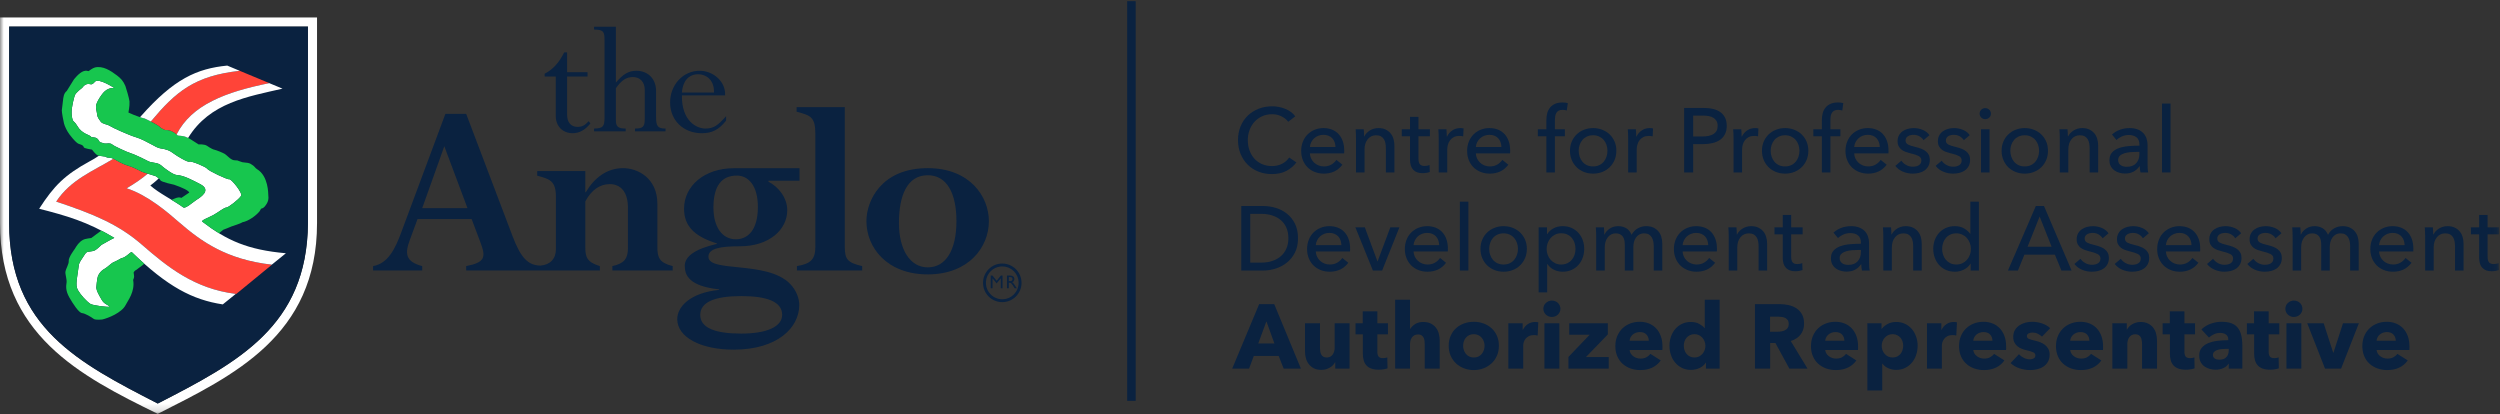 <?xml version="1.0" encoding="UTF-8"?>
<svg width="332px" height="55px" viewBox="0 0 332 55" version="1.1" xmlns="http://www.w3.org/2000/svg" xmlns:xlink="http://www.w3.org/1999/xlink">
    <rect x="0" y="0" width="332" height="55" fill="#333333" stroke="none"/>
    <title>Logo-The-Anglo</title>
    <defs>
        <polygon id="path-1" points="0 54.844 331.872 54.844 331.872 0.041 0 0.041"></polygon>
    </defs>
    <g id="Page-1" stroke="none" stroke-width="1" fill="none" fill-rule="evenodd">
        <g id="Nosotros" transform="translate(-531, -3971)">
            <g id="Group-109" transform="translate(531, 3971)">
                <polygon id="Fill-1" fill="#0A2240" points="149.689 53.234 150.818 53.234 150.818 0.156 149.689 0.156"></polygon>
                <g id="Group-108" transform="translate(0, 0.115)">
                    <path d="M172.158,21.455 C171.821,21.914 171.383,22.288 170.844,22.574 C170.306,22.86 169.659,23.003 168.904,23.003 C168.253,23.003 167.652,22.892 167.101,22.671 C166.551,22.449 166.077,22.138 165.679,21.739 C165.281,21.34 164.969,20.864 164.744,20.311 C164.519,19.759 164.407,19.152 164.407,18.49 C164.407,17.821 164.521,17.21 164.75,16.657 C164.979,16.105 165.297,15.633 165.703,15.242 C166.108,14.851 166.589,14.546 167.143,14.328 C167.698,14.11 168.301,14.002 168.952,14.002 C169.241,14.002 169.534,14.03 169.832,14.086 C170.129,14.143 170.414,14.227 170.688,14.34 C170.961,14.453 171.21,14.593 171.435,14.758 C171.66,14.923 171.853,15.115 172.014,15.332 L171.073,16.058 C170.864,15.768 170.569,15.528 170.187,15.338 C169.806,15.149 169.394,15.054 168.952,15.054 C168.453,15.054 168.005,15.145 167.608,15.326 C167.21,15.508 166.87,15.756 166.589,16.071 C166.308,16.385 166.09,16.75 165.938,17.166 C165.785,17.581 165.709,18.023 165.709,18.49 C165.709,18.974 165.783,19.426 165.932,19.846 C166.081,20.265 166.294,20.63 166.571,20.94 C166.848,21.251 167.186,21.495 167.583,21.672 C167.981,21.85 168.425,21.939 168.915,21.939 C169.398,21.939 169.836,21.842 170.23,21.648 C170.623,21.455 170.949,21.172 171.206,20.802 L172.158,21.455 Z" id="Fill-2" fill="#0A2240"></path>
                    <path d="M177.354,19.41 C177.346,19.184 177.308,18.972 177.24,18.775 C177.171,18.577 177.071,18.406 176.938,18.26 C176.806,18.115 176.641,18 176.444,17.916 C176.247,17.831 176.016,17.789 175.751,17.789 C175.51,17.789 175.282,17.831 175.07,17.916 C174.857,18 174.672,18.115 174.515,18.26 C174.358,18.406 174.23,18.577 174.129,18.775 C174.029,18.972 173.97,19.184 173.955,19.41 L177.354,19.41 Z M178.511,19.87 L178.511,20.063 C178.511,20.128 178.507,20.192 178.499,20.257 L173.955,20.257 C173.962,20.497 174.017,20.724 174.117,20.936 C174.218,21.148 174.352,21.333 174.521,21.489 C174.69,21.645 174.885,21.767 175.106,21.855 C175.327,21.943 175.562,21.987 175.811,21.987 C176.197,21.987 176.53,21.902 176.812,21.733 C177.093,21.564 177.314,21.358 177.474,21.116 L178.27,21.757 C177.965,22.164 177.605,22.463 177.191,22.655 C176.777,22.847 176.317,22.943 175.811,22.943 C175.377,22.943 174.975,22.87 174.605,22.725 C174.236,22.58 173.918,22.376 173.653,22.114 C173.388,21.852 173.179,21.536 173.026,21.164 C172.874,20.793 172.797,20.382 172.797,19.93 C172.797,19.487 172.872,19.077 173.021,18.702 C173.17,18.327 173.377,18.006 173.643,17.74 C173.909,17.474 174.223,17.267 174.585,17.117 C174.947,16.968 175.338,16.893 175.757,16.893 C176.176,16.893 176.556,16.962 176.899,17.099 C177.241,17.236 177.531,17.434 177.768,17.692 C178.006,17.95 178.189,18.263 178.318,18.63 C178.447,18.997 178.511,19.41 178.511,19.87 L178.511,19.87 Z" id="Fill-4" fill="#0A2240"></path>
                    <path d="M181.103,17.051 C181.119,17.196 181.131,17.359 181.139,17.541 C181.147,17.722 181.151,17.873 181.151,17.994 L181.187,17.994 C181.26,17.841 181.358,17.698 181.483,17.565 C181.607,17.432 181.75,17.315 181.911,17.214 C182.071,17.113 182.248,17.034 182.441,16.978 C182.634,16.922 182.835,16.893 183.044,16.893 C183.414,16.893 183.731,16.956 183.996,17.081 C184.261,17.206 184.483,17.373 184.659,17.583 C184.836,17.793 184.967,18.039 185.051,18.321 C185.135,18.603 185.178,18.906 185.178,19.229 L185.178,22.786 L184.044,22.786 L184.044,19.604 C184.044,19.37 184.026,19.148 183.99,18.938 C183.954,18.729 183.888,18.543 183.791,18.382 C183.695,18.22 183.562,18.091 183.394,17.994 C183.225,17.897 183.008,17.849 182.743,17.849 C182.292,17.849 181.925,18.021 181.639,18.363 C181.354,18.706 181.212,19.164 181.212,19.737 L181.212,22.786 L180.078,22.786 L180.078,18.285 C180.078,18.132 180.074,17.934 180.066,17.692 C180.058,17.45 180.046,17.236 180.03,17.051 L181.103,17.051 Z" id="Fill-6" fill="#0A2240"></path>
                    <path d="M189.891,17.982 L188.372,17.982 L188.372,20.962 C188.372,21.308 188.436,21.555 188.565,21.703 C188.693,21.852 188.898,21.926 189.18,21.926 C189.284,21.926 189.397,21.916 189.517,21.893 C189.638,21.871 189.746,21.838 189.843,21.794 L189.879,22.725 C189.742,22.774 189.591,22.812 189.427,22.84 C189.262,22.868 189.091,22.882 188.914,22.882 C188.376,22.882 187.964,22.733 187.679,22.435 C187.393,22.136 187.251,21.689 187.251,21.092 L187.251,17.982 L186.154,17.982 L186.154,17.051 L187.251,17.051 L187.251,15.405 L188.372,15.405 L188.372,17.051 L189.891,17.051 L189.891,17.982 Z" id="Fill-8" fill="#0A2240"></path>
                    <path d="M191.048,17.692 C191.04,17.45 191.028,17.236 191.012,17.051 L192.085,17.051 C192.101,17.196 192.113,17.363 192.121,17.553 C192.129,17.742 192.133,17.897 192.133,18.019 L192.169,18.019 C192.33,17.68 192.565,17.407 192.875,17.202 C193.184,16.996 193.531,16.893 193.917,16.893 C194.094,16.893 194.243,16.91 194.363,16.942 L194.315,17.994 C194.154,17.954 193.982,17.934 193.797,17.934 C193.523,17.934 193.286,17.984 193.085,18.085 C192.884,18.186 192.718,18.321 192.585,18.49 C192.453,18.66 192.354,18.855 192.29,19.077 C192.225,19.299 192.193,19.531 192.193,19.773 L192.193,22.786 L191.06,22.786 L191.06,18.285 C191.06,18.132 191.056,17.934 191.048,17.692" id="Fill-10" fill="#0A2240"></path>
                    <path d="M199.39,19.41 C199.382,19.184 199.344,18.972 199.276,18.775 C199.207,18.577 199.107,18.406 198.974,18.26 C198.842,18.115 198.677,18 198.48,17.916 C198.283,17.831 198.052,17.789 197.787,17.789 C197.546,17.789 197.319,17.831 197.106,17.916 C196.893,18 196.708,18.115 196.551,18.26 C196.395,18.406 196.266,18.577 196.166,18.775 C196.065,18.972 196.007,19.184 195.991,19.41 L199.39,19.41 Z M200.548,19.87 L200.548,20.063 C200.548,20.128 200.544,20.192 200.536,20.257 L195.991,20.257 C195.999,20.497 196.053,20.724 196.153,20.936 C196.254,21.148 196.389,21.333 196.557,21.489 C196.726,21.645 196.921,21.767 197.142,21.855 C197.363,21.943 197.598,21.987 197.847,21.987 C198.233,21.987 198.566,21.902 198.848,21.733 C199.129,21.564 199.35,21.358 199.511,21.116 L200.307,21.757 C200.001,22.164 199.641,22.463 199.228,22.655 C198.814,22.847 198.354,22.943 197.847,22.943 C197.413,22.943 197.011,22.87 196.642,22.725 C196.272,22.58 195.955,22.376 195.689,22.114 C195.424,21.852 195.215,21.536 195.063,21.164 C194.91,20.793 194.834,20.382 194.834,19.93 C194.834,19.487 194.908,19.077 195.057,18.702 C195.206,18.327 195.413,18.006 195.679,17.74 C195.945,17.474 196.259,17.267 196.622,17.117 C196.984,16.968 197.374,16.893 197.793,16.893 C198.212,16.893 198.592,16.962 198.935,17.099 C199.277,17.236 199.567,17.434 199.805,17.692 C200.042,17.95 200.226,18.263 200.354,18.63 C200.483,18.997 200.548,19.41 200.548,19.87 L200.548,19.87 Z" id="Fill-12" fill="#0A2240"></path>
                    <path d="M207.817,17.982 L206.491,17.982 L206.491,22.786 L205.358,22.786 L205.358,17.982 L204.224,17.982 L204.224,17.051 L205.358,17.051 L205.358,15.853 C205.358,15.514 205.396,15.201 205.472,14.915 C205.548,14.629 205.673,14.381 205.846,14.171 C206.019,13.961 206.239,13.796 206.509,13.675 C206.778,13.554 207.105,13.493 207.491,13.493 C207.764,13.493 208.002,13.522 208.202,13.578 L208.07,14.558 C207.981,14.534 207.893,14.514 207.805,14.498 C207.716,14.481 207.616,14.473 207.503,14.473 C207.286,14.473 207.112,14.512 206.979,14.588 C206.846,14.665 206.744,14.768 206.672,14.897 C206.599,15.026 206.551,15.173 206.527,15.338 C206.503,15.504 206.491,15.675 206.491,15.853 L206.491,17.051 L207.817,17.051 L207.817,17.982 Z" id="Fill-14" fill="#0A2240"></path>
                    <path d="M213.471,19.912 C213.471,19.639 213.428,19.377 213.344,19.128 C213.259,18.879 213.136,18.66 212.975,18.47 C212.814,18.281 212.614,18.131 212.376,18.018 C212.138,17.905 211.866,17.849 211.56,17.849 C211.253,17.849 210.981,17.905 210.744,18.018 C210.505,18.131 210.306,18.281 210.145,18.47 C209.984,18.66 209.861,18.879 209.776,19.128 C209.691,19.377 209.649,19.639 209.649,19.912 C209.649,20.186 209.691,20.447 209.776,20.696 C209.861,20.946 209.984,21.167 210.145,21.36 C210.306,21.553 210.505,21.706 210.744,21.818 C210.981,21.931 211.253,21.987 211.56,21.987 C211.866,21.987 212.138,21.931 212.376,21.818 C212.614,21.706 212.814,21.553 212.975,21.36 C213.136,21.167 213.259,20.946 213.344,20.696 C213.428,20.447 213.471,20.186 213.471,19.912 M214.652,19.906 C214.652,20.35 214.573,20.757 214.417,21.128 C214.26,21.499 214.043,21.82 213.766,22.09 C213.489,22.36 213.161,22.57 212.783,22.719 C212.406,22.868 212,22.943 211.566,22.943 C211.132,22.943 210.726,22.868 210.348,22.719 C209.97,22.57 209.645,22.36 209.372,22.09 C209.099,21.82 208.884,21.499 208.727,21.128 C208.57,20.757 208.492,20.35 208.492,19.906 C208.492,19.462 208.57,19.057 208.727,18.69 C208.884,18.323 209.099,18.006 209.372,17.74 C209.645,17.474 209.97,17.266 210.348,17.117 C210.726,16.968 211.132,16.893 211.566,16.893 C212,16.893 212.406,16.968 212.783,17.117 C213.161,17.266 213.489,17.474 213.766,17.74 C214.043,18.006 214.26,18.323 214.417,18.69 C214.573,19.057 214.652,19.462 214.652,19.906" id="Fill-16" fill="#0A2240"></path>
                    <path d="M216.207,17.692 C216.199,17.45 216.187,17.236 216.171,17.051 L217.244,17.051 C217.26,17.196 217.272,17.363 217.28,17.553 C217.288,17.742 217.292,17.897 217.292,18.019 L217.328,18.019 C217.489,17.68 217.724,17.407 218.033,17.202 C218.343,16.996 218.69,16.893 219.076,16.893 C219.253,16.893 219.401,16.91 219.522,16.942 L219.474,17.994 C219.313,17.954 219.14,17.934 218.955,17.934 C218.682,17.934 218.445,17.984 218.244,18.085 C218.043,18.186 217.877,18.321 217.744,18.49 C217.611,18.66 217.513,18.855 217.449,19.077 C217.384,19.299 217.352,19.531 217.352,19.773 L217.352,22.786 L216.219,22.786 L216.219,18.285 C216.219,18.132 216.215,17.934 216.207,17.692" id="Fill-18" fill="#0A2240"></path>
                    <path d="M224.85,18.006 L226.116,18.006 C226.406,18.006 226.673,17.98 226.918,17.928 C227.163,17.875 227.374,17.795 227.551,17.686 C227.727,17.577 227.864,17.434 227.961,17.256 C228.057,17.079 228.105,16.861 228.105,16.603 C228.105,16.345 228.055,16.129 227.955,15.956 C227.854,15.782 227.717,15.641 227.545,15.532 C227.372,15.423 227.165,15.347 226.924,15.302 C226.683,15.258 226.422,15.236 226.14,15.236 L224.85,15.236 L224.85,18.006 Z M223.657,14.219 L226.261,14.219 C226.719,14.219 227.137,14.266 227.515,14.359 C227.892,14.451 228.214,14.594 228.479,14.788 C228.744,14.982 228.949,15.228 229.094,15.526 C229.238,15.825 229.311,16.184 229.311,16.603 C229.311,17.03 229.232,17.397 229.076,17.704 C228.919,18.011 228.702,18.26 228.425,18.454 C228.147,18.648 227.818,18.791 227.436,18.884 C227.054,18.977 226.642,19.023 226.2,19.023 L224.85,19.023 L224.85,22.786 L223.657,22.786 L223.657,14.219 Z" id="Fill-20" fill="#0A2240"></path>
                    <path d="M230.203,17.692 C230.195,17.45 230.183,17.236 230.167,17.051 L231.24,17.051 C231.256,17.196 231.268,17.363 231.276,17.553 C231.284,17.742 231.288,17.897 231.288,18.019 L231.324,18.019 C231.485,17.68 231.72,17.407 232.029,17.202 C232.338,16.996 232.686,16.893 233.072,16.893 C233.249,16.893 233.397,16.91 233.518,16.942 L233.47,17.994 C233.309,17.954 233.136,17.934 232.951,17.934 C232.678,17.934 232.441,17.984 232.24,18.085 C232.039,18.186 231.872,18.321 231.74,18.49 C231.607,18.66 231.509,18.855 231.444,19.077 C231.38,19.299 231.348,19.531 231.348,19.773 L231.348,22.786 L230.215,22.786 L230.215,18.285 C230.215,18.132 230.211,17.934 230.203,17.692" id="Fill-22" fill="#0A2240"></path>
                    <path d="M238.967,19.912 C238.967,19.639 238.925,19.377 238.84,19.128 C238.755,18.879 238.632,18.66 238.471,18.47 C238.31,18.281 238.11,18.131 237.873,18.018 C237.635,17.905 237.362,17.849 237.056,17.849 C236.75,17.849 236.478,17.905 236.24,18.018 C236.002,18.131 235.802,18.281 235.641,18.47 C235.48,18.66 235.357,18.879 235.272,19.128 C235.188,19.377 235.145,19.639 235.145,19.912 C235.145,20.186 235.188,20.447 235.272,20.696 C235.357,20.946 235.48,21.167 235.641,21.36 C235.802,21.553 236.002,21.706 236.24,21.818 C236.478,21.931 236.75,21.987 237.056,21.987 C237.362,21.987 237.635,21.931 237.873,21.818 C238.11,21.706 238.31,21.553 238.471,21.36 C238.632,21.167 238.755,20.946 238.84,20.696 C238.925,20.447 238.967,20.186 238.967,19.912 M240.148,19.906 C240.148,20.35 240.07,20.757 239.913,21.128 C239.756,21.499 239.539,21.82 239.262,22.09 C238.985,22.36 238.657,22.57 238.28,22.719 C237.902,22.868 237.496,22.943 237.062,22.943 C236.628,22.943 236.222,22.868 235.845,22.719 C235.467,22.57 235.141,22.36 234.868,22.09 C234.595,21.82 234.38,21.499 234.223,21.128 C234.067,20.757 233.988,20.35 233.988,19.906 C233.988,19.462 234.067,19.057 234.223,18.69 C234.38,18.323 234.595,18.006 234.868,17.74 C235.141,17.474 235.467,17.266 235.845,17.117 C236.222,16.968 236.628,16.893 237.062,16.893 C237.496,16.893 237.902,16.968 238.28,17.117 C238.657,17.266 238.985,17.474 239.262,17.74 C239.539,18.006 239.756,18.323 239.913,18.69 C240.07,19.057 240.148,19.462 240.148,19.906" id="Fill-24" fill="#0A2240"></path>
                    <path d="M244.404,17.982 L243.078,17.982 L243.078,22.786 L241.944,22.786 L241.944,17.982 L240.811,17.982 L240.811,17.051 L241.944,17.051 L241.944,15.853 C241.944,15.514 241.982,15.201 242.059,14.915 C242.135,14.629 242.26,14.381 242.433,14.171 C242.605,13.961 242.826,13.796 243.096,13.675 C243.365,13.554 243.692,13.493 244.078,13.493 C244.351,13.493 244.588,13.522 244.789,13.578 L244.657,14.558 C244.568,14.534 244.48,14.514 244.391,14.498 C244.303,14.481 244.203,14.473 244.09,14.473 C243.873,14.473 243.698,14.512 243.566,14.588 C243.433,14.665 243.331,14.768 243.258,14.897 C243.186,15.026 243.138,15.173 243.114,15.338 C243.089,15.504 243.078,15.675 243.078,15.853 L243.078,17.051 L244.404,17.051 L244.404,17.982 Z" id="Fill-26" fill="#0A2240"></path>
                    <path d="M249.635,19.41 C249.627,19.184 249.589,18.972 249.521,18.775 C249.453,18.577 249.352,18.406 249.22,18.26 C249.087,18.115 248.922,18 248.725,17.916 C248.528,17.831 248.297,17.789 248.032,17.789 C247.791,17.789 247.564,17.831 247.351,17.916 C247.138,18 246.953,18.115 246.796,18.26 C246.64,18.406 246.511,18.577 246.411,18.775 C246.31,18.972 246.252,19.184 246.236,19.41 L249.635,19.41 Z M250.793,19.87 L250.793,20.063 C250.793,20.128 250.789,20.192 250.781,20.257 L246.236,20.257 C246.244,20.497 246.298,20.724 246.399,20.936 C246.499,21.148 246.634,21.333 246.802,21.489 C246.971,21.645 247.166,21.767 247.387,21.855 C247.608,21.943 247.843,21.987 248.093,21.987 C248.478,21.987 248.812,21.902 249.093,21.733 C249.374,21.564 249.595,21.358 249.756,21.116 L250.552,21.757 C250.246,22.164 249.886,22.463 249.473,22.655 C249.059,22.847 248.599,22.943 248.093,22.943 C247.658,22.943 247.257,22.87 246.887,22.725 C246.517,22.58 246.2,22.376 245.935,22.114 C245.669,21.852 245.46,21.536 245.308,21.164 C245.155,20.793 245.079,20.382 245.079,19.93 C245.079,19.487 245.153,19.077 245.302,18.702 C245.451,18.327 245.658,18.006 245.924,17.74 C246.19,17.474 246.504,17.267 246.867,17.117 C247.229,16.968 247.619,16.893 248.038,16.893 C248.457,16.893 248.837,16.962 249.18,17.099 C249.522,17.236 249.812,17.434 250.05,17.692 C250.287,17.95 250.471,18.263 250.599,18.63 C250.728,18.997 250.793,19.41 250.793,19.87 L250.793,19.87 Z" id="Fill-28" fill="#0A2240"></path>
                    <path d="M255.446,18.502 C255.317,18.293 255.136,18.121 254.903,17.988 C254.67,17.855 254.409,17.789 254.12,17.789 C253.991,17.789 253.863,17.803 253.734,17.831 C253.606,17.859 253.491,17.903 253.391,17.964 C253.29,18.025 253.21,18.101 253.149,18.194 C253.089,18.287 253.059,18.402 253.059,18.539 C253.059,18.781 253.167,18.96 253.384,19.077 C253.602,19.194 253.927,19.301 254.361,19.398 C254.634,19.462 254.887,19.539 255.12,19.628 C255.353,19.717 255.556,19.827 255.729,19.96 C255.902,20.094 256.037,20.253 256.133,20.438 C256.23,20.624 256.278,20.842 256.278,21.092 C256.278,21.43 256.213,21.717 256.085,21.951 C255.956,22.185 255.785,22.376 255.572,22.525 C255.359,22.675 255.116,22.782 254.843,22.846 C254.57,22.911 254.289,22.943 253.999,22.943 C253.565,22.943 253.141,22.858 252.727,22.689 C252.313,22.519 251.97,22.261 251.697,21.914 L252.504,21.225 C252.657,21.451 252.868,21.641 253.137,21.794 C253.407,21.947 253.702,22.023 254.023,22.023 C254.168,22.023 254.307,22.009 254.439,21.981 C254.572,21.953 254.692,21.907 254.801,21.842 C254.909,21.777 254.996,21.693 255.06,21.588 C255.124,21.483 255.157,21.35 255.157,21.189 C255.157,20.922 255.03,20.725 254.777,20.596 C254.524,20.467 254.152,20.346 253.662,20.233 C253.469,20.184 253.274,20.126 253.077,20.057 C252.88,19.989 252.701,19.894 252.541,19.773 C252.38,19.652 252.249,19.501 252.149,19.319 C252.048,19.138 251.998,18.914 251.998,18.648 C251.998,18.341 252.06,18.077 252.185,17.855 C252.309,17.633 252.472,17.452 252.673,17.311 C252.874,17.17 253.103,17.065 253.36,16.996 C253.617,16.928 253.883,16.893 254.156,16.893 C254.566,16.893 254.962,16.974 255.343,17.135 C255.725,17.297 256.02,17.531 256.23,17.837 L255.446,18.502 Z" id="Fill-30" fill="#0A2240"></path>
                    <path d="M260.798,18.502 C260.669,18.293 260.489,18.121 260.256,17.988 C260.022,17.855 259.761,17.789 259.472,17.789 C259.343,17.789 259.215,17.803 259.086,17.831 C258.958,17.859 258.843,17.903 258.743,17.964 C258.642,18.025 258.562,18.101 258.502,18.194 C258.441,18.287 258.411,18.402 258.411,18.539 C258.411,18.781 258.52,18.96 258.737,19.077 C258.954,19.194 259.279,19.301 259.713,19.398 C259.986,19.462 260.239,19.539 260.473,19.628 C260.706,19.717 260.908,19.827 261.081,19.96 C261.254,20.094 261.389,20.253 261.485,20.438 C261.582,20.624 261.63,20.842 261.63,21.092 C261.63,21.43 261.565,21.717 261.437,21.951 C261.308,22.185 261.138,22.376 260.925,22.525 C260.712,22.675 260.468,22.782 260.195,22.846 C259.922,22.911 259.641,22.943 259.352,22.943 C258.918,22.943 258.493,22.858 258.08,22.689 C257.666,22.519 257.322,22.261 257.049,21.914 L257.857,21.225 C258.009,21.451 258.22,21.641 258.49,21.794 C258.759,21.947 259.054,22.023 259.376,22.023 C259.52,22.023 259.659,22.009 259.791,21.981 C259.924,21.953 260.045,21.907 260.153,21.842 C260.262,21.777 260.348,21.693 260.412,21.588 C260.477,21.483 260.509,21.35 260.509,21.189 C260.509,20.922 260.382,20.725 260.129,20.596 C259.876,20.467 259.504,20.346 259.014,20.233 C258.821,20.184 258.626,20.126 258.429,20.057 C258.232,19.989 258.053,19.894 257.893,19.773 C257.732,19.652 257.601,19.501 257.501,19.319 C257.4,19.138 257.35,18.914 257.35,18.648 C257.35,18.341 257.412,18.077 257.537,17.855 C257.662,17.633 257.824,17.452 258.026,17.311 C258.226,17.17 258.455,17.065 258.712,16.996 C258.97,16.928 259.235,16.893 259.508,16.893 C259.918,16.893 260.314,16.974 260.696,17.135 C261.077,17.297 261.373,17.531 261.582,17.837 L260.798,18.502 Z" id="Fill-32" fill="#0A2240"></path>
                    <mask id="mask-2" fill="white">
                        <use xlink:href="#path-1"></use>
                    </mask>
                    <g id="Clip-35"></g>
                    <path d="M263.076,22.786 L264.209,22.786 L264.209,17.05 L263.076,17.05 L263.076,22.786 Z M264.39,14.982 C264.39,15.192 264.316,15.365 264.169,15.502 C264.021,15.639 263.844,15.708 263.637,15.708 C263.429,15.708 263.254,15.637 263.111,15.496 C262.967,15.355 262.895,15.183 262.895,14.982 C262.895,14.772 262.967,14.597 263.111,14.455 C263.254,14.314 263.429,14.244 263.637,14.244 C263.844,14.244 264.021,14.314 264.169,14.455 C264.316,14.597 264.39,14.772 264.39,14.982 L264.39,14.982 Z" id="Fill-34" fill="#0A2240" mask="url(#mask-2)"></path>
                    <path d="M270.791,19.912 C270.791,19.639 270.749,19.377 270.664,19.128 C270.58,18.879 270.457,18.66 270.295,18.47 C270.134,18.281 269.935,18.131 269.697,18.018 C269.459,17.905 269.187,17.849 268.88,17.849 C268.574,17.849 268.302,17.905 268.064,18.018 C267.826,18.131 267.627,18.281 267.465,18.47 C267.304,18.66 267.181,18.879 267.097,19.128 C267.012,19.377 266.97,19.639 266.97,19.912 C266.97,20.186 267.012,20.447 267.097,20.696 C267.181,20.946 267.304,21.167 267.465,21.36 C267.627,21.553 267.826,21.706 268.064,21.818 C268.302,21.931 268.574,21.987 268.88,21.987 C269.187,21.987 269.459,21.931 269.697,21.818 C269.935,21.706 270.134,21.553 270.295,21.36 C270.457,21.167 270.58,20.946 270.664,20.696 C270.749,20.447 270.791,20.186 270.791,19.912 M271.972,19.906 C271.972,20.35 271.894,20.757 271.738,21.128 C271.581,21.499 271.364,21.82 271.087,22.09 C270.809,22.36 270.482,22.57 270.104,22.719 C269.726,22.868 269.32,22.943 268.886,22.943 C268.453,22.943 268.047,22.868 267.669,22.719 C267.291,22.57 266.965,22.36 266.693,22.09 C266.419,21.82 266.204,21.499 266.048,21.128 C265.891,20.757 265.813,20.35 265.813,19.906 C265.813,19.462 265.891,19.057 266.048,18.69 C266.204,18.323 266.419,18.006 266.693,17.74 C266.965,17.474 267.291,17.266 267.669,17.117 C268.047,16.968 268.453,16.893 268.886,16.893 C269.32,16.893 269.726,16.968 270.104,17.117 C270.482,17.266 270.809,17.474 271.087,17.74 C271.364,18.006 271.581,18.323 271.738,18.69 C271.894,19.057 271.972,19.462 271.972,19.906" id="Fill-36" fill="#0A2240" mask="url(#mask-2)"></path>
                    <path d="M274.564,17.051 C274.58,17.196 274.592,17.359 274.6,17.541 C274.608,17.722 274.613,17.873 274.613,17.994 L274.649,17.994 C274.721,17.841 274.819,17.698 274.944,17.565 C275.068,17.432 275.211,17.315 275.372,17.214 C275.533,17.113 275.71,17.034 275.902,16.978 C276.095,16.922 276.296,16.893 276.505,16.893 C276.875,16.893 277.192,16.956 277.458,17.081 C277.723,17.206 277.944,17.373 278.12,17.583 C278.297,17.793 278.428,18.039 278.512,18.321 C278.597,18.603 278.639,18.906 278.639,19.229 L278.639,22.786 L277.506,22.786 L277.506,19.604 C277.506,19.37 277.488,19.148 277.452,18.938 C277.415,18.729 277.349,18.543 277.253,18.382 C277.156,18.22 277.024,18.091 276.855,17.994 C276.686,17.897 276.469,17.849 276.204,17.849 C275.754,17.849 275.386,18.021 275.101,18.363 C274.815,18.706 274.673,19.164 274.673,19.737 L274.673,22.786 L273.54,22.786 L273.54,18.285 C273.54,18.132 273.536,17.934 273.528,17.692 C273.52,17.45 273.507,17.236 273.491,17.051 L274.564,17.051 Z" id="Fill-37" fill="#0A2240" mask="url(#mask-2)"></path>
                    <path d="M283.834,20.051 C283.553,20.051 283.262,20.063 282.96,20.087 C282.659,20.112 282.386,20.16 282.141,20.233 C281.895,20.305 281.693,20.414 281.532,20.559 C281.371,20.704 281.291,20.898 281.291,21.14 C281.291,21.309 281.325,21.451 281.393,21.564 C281.461,21.677 281.552,21.769 281.664,21.842 C281.777,21.914 281.902,21.965 282.038,21.993 C282.175,22.022 282.316,22.035 282.46,22.035 C282.991,22.035 283.398,21.876 283.684,21.558 C283.969,21.239 284.112,20.838 284.112,20.354 L284.112,20.051 L283.834,20.051 Z M284.112,19.071 C284.112,18.644 283.983,18.327 283.726,18.121 C283.469,17.916 283.127,17.813 282.701,17.813 C282.38,17.813 282.076,17.875 281.791,18 C281.506,18.126 281.267,18.285 281.074,18.478 L280.471,17.752 C280.752,17.486 281.096,17.276 281.502,17.123 C281.908,16.97 282.343,16.893 282.81,16.893 C283.22,16.893 283.575,16.952 283.877,17.069 C284.178,17.186 284.425,17.345 284.618,17.547 C284.811,17.748 284.956,17.986 285.052,18.26 C285.148,18.535 285.197,18.829 285.197,19.144 L285.197,21.648 C285.197,21.842 285.203,22.046 285.215,22.259 C285.227,22.473 285.249,22.649 285.281,22.786 L284.256,22.786 C284.192,22.512 284.16,22.237 284.16,21.963 L284.124,21.963 C283.915,22.269 283.652,22.507 283.334,22.677 C283.016,22.846 282.641,22.931 282.207,22.931 C281.982,22.931 281.747,22.901 281.502,22.84 C281.257,22.78 281.033,22.681 280.833,22.544 C280.632,22.407 280.465,22.225 280.332,21.999 C280.2,21.773 280.134,21.495 280.134,21.164 C280.134,20.729 280.25,20.384 280.483,20.13 C280.716,19.876 281.021,19.682 281.399,19.549 C281.777,19.416 282.203,19.329 282.677,19.289 C283.151,19.249 283.629,19.229 284.112,19.229 L284.112,19.071 Z" id="Fill-38" fill="#0A2240" mask="url(#mask-2)"></path>
                    <polygon id="Fill-39" fill="#0A2240" mask="url(#mask-2)" points="287.113 22.786 288.247 22.786 288.247 13.639 287.113 13.639"></polygon>
                    <path d="M166.034,34.759 L167.529,34.759 C168.043,34.759 168.52,34.686 168.958,34.541 C169.396,34.396 169.773,34.186 170.091,33.912 C170.408,33.638 170.655,33.299 170.832,32.895 C171.009,32.492 171.097,32.036 171.097,31.528 C171.097,30.996 171.009,30.528 170.832,30.125 C170.655,29.721 170.408,29.385 170.091,29.114 C169.773,28.844 169.396,28.639 168.958,28.497 C168.52,28.356 168.043,28.286 167.529,28.286 L166.034,28.286 L166.034,34.759 Z M164.841,27.245 L167.77,27.245 C168.317,27.245 168.863,27.326 169.41,27.487 C169.956,27.648 170.45,27.903 170.893,28.249 C171.334,28.596 171.692,29.04 171.966,29.58 C172.239,30.121 172.375,30.77 172.375,31.528 C172.375,32.262 172.239,32.898 171.966,33.434 C171.692,33.97 171.334,34.414 170.893,34.765 C170.45,35.116 169.956,35.378 169.41,35.551 C168.863,35.725 168.317,35.811 167.77,35.811 L164.841,35.811 L164.841,27.245 Z" id="Fill-40" fill="#0A2240" mask="url(#mask-2)"></path>
                    <path d="M178.137,32.436 C178.129,32.21 178.091,31.998 178.023,31.801 C177.955,31.603 177.854,31.431 177.722,31.286 C177.589,31.141 177.424,31.026 177.227,30.941 C177.03,30.857 176.799,30.814 176.534,30.814 C176.293,30.814 176.066,30.857 175.853,30.941 C175.64,31.026 175.455,31.141 175.298,31.286 C175.142,31.431 175.013,31.603 174.913,31.801 C174.812,31.998 174.754,32.21 174.738,32.436 L178.137,32.436 Z M179.295,32.895 L179.295,33.089 C179.295,33.154 179.291,33.218 179.283,33.283 L174.738,33.283 C174.746,33.523 174.8,33.749 174.901,33.961 C175.001,34.174 175.136,34.358 175.305,34.514 C175.473,34.67 175.668,34.792 175.889,34.881 C176.11,34.969 176.345,35.013 176.595,35.013 C176.98,35.013 177.314,34.928 177.595,34.759 C177.876,34.589 178.097,34.383 178.258,34.142 L179.054,34.783 C178.748,35.189 178.388,35.489 177.975,35.681 C177.561,35.873 177.101,35.969 176.595,35.969 C176.16,35.969 175.759,35.896 175.389,35.751 C175.019,35.606 174.702,35.402 174.437,35.14 C174.171,34.878 173.962,34.561 173.81,34.19 C173.657,33.819 173.581,33.408 173.581,32.956 C173.581,32.512 173.655,32.103 173.804,31.728 C173.953,31.353 174.16,31.032 174.426,30.766 C174.692,30.5 175.006,30.292 175.369,30.143 C175.731,29.994 176.122,29.919 176.54,29.919 C176.959,29.919 177.34,29.988 177.682,30.125 C178.024,30.262 178.314,30.459 178.552,30.717 C178.789,30.976 178.973,31.288 179.101,31.655 C179.23,32.022 179.295,32.436 179.295,32.895 L179.295,32.895 Z" id="Fill-41" fill="#0A2240" mask="url(#mask-2)"></path>
                    <polygon id="Fill-42" fill="#0A2240" mask="url(#mask-2)" points="183.55 35.811 182.32 35.811 179.994 30.076 181.248 30.076 182.923 34.589 182.947 34.589 184.635 30.076 185.84 30.076"></polygon>
                    <path d="M191.121,32.436 C191.113,32.21 191.074,31.998 191.006,31.801 C190.938,31.603 190.837,31.431 190.705,31.286 C190.572,31.141 190.407,31.026 190.211,30.941 C190.013,30.857 189.783,30.814 189.517,30.814 C189.276,30.814 189.049,30.857 188.836,30.941 C188.623,31.026 188.438,31.141 188.282,31.286 C188.125,31.431 187.996,31.603 187.896,31.801 C187.795,31.998 187.737,32.21 187.721,32.436 L191.121,32.436 Z M192.278,32.895 L192.278,33.089 C192.278,33.154 192.274,33.218 192.266,33.283 L187.721,33.283 C187.729,33.523 187.783,33.749 187.884,33.961 C187.984,34.174 188.119,34.358 188.288,34.514 C188.456,34.67 188.651,34.792 188.872,34.881 C189.093,34.969 189.328,35.013 189.578,35.013 C189.963,35.013 190.297,34.928 190.578,34.759 C190.859,34.589 191.08,34.383 191.241,34.142 L192.037,34.783 C191.731,35.189 191.372,35.489 190.958,35.681 C190.544,35.873 190.084,35.969 189.578,35.969 C189.144,35.969 188.742,35.896 188.372,35.751 C188.002,35.606 187.685,35.402 187.42,35.14 C187.154,34.878 186.945,34.561 186.793,34.19 C186.64,33.819 186.564,33.408 186.564,32.956 C186.564,32.512 186.638,32.103 186.787,31.728 C186.936,31.353 187.144,31.032 187.409,30.766 C187.675,30.5 187.989,30.292 188.352,30.143 C188.714,29.994 189.105,29.919 189.524,29.919 C189.942,29.919 190.323,29.988 190.665,30.125 C191.007,30.262 191.297,30.459 191.535,30.717 C191.772,30.976 191.956,31.288 192.085,31.655 C192.213,32.022 192.278,32.436 192.278,32.895 L192.278,32.895 Z" id="Fill-43" fill="#0A2240" mask="url(#mask-2)"></path>
                    <polygon id="Fill-44" fill="#0A2240" mask="url(#mask-2)" points="193.869 35.811 195.002 35.811 195.002 26.664 193.869 26.664"></polygon>
                    <path d="M201.584,32.938 C201.584,32.664 201.542,32.403 201.457,32.154 C201.373,31.904 201.25,31.685 201.089,31.496 C200.927,31.307 200.728,31.157 200.49,31.044 C200.252,30.931 199.98,30.875 199.674,30.875 C199.367,30.875 199.095,30.931 198.857,31.044 C198.619,31.157 198.42,31.307 198.259,31.496 C198.097,31.685 197.974,31.904 197.89,32.154 C197.805,32.403 197.763,32.664 197.763,32.938 C197.763,33.211 197.805,33.473 197.89,33.722 C197.974,33.971 198.097,34.192 198.259,34.385 C198.42,34.578 198.619,34.731 198.857,34.844 C199.095,34.956 199.367,35.013 199.674,35.013 C199.98,35.013 200.252,34.956 200.49,34.844 C200.728,34.731 200.927,34.578 201.089,34.385 C201.25,34.192 201.373,33.971 201.457,33.722 C201.542,33.473 201.584,33.211 201.584,32.938 M202.766,32.932 C202.766,33.375 202.687,33.783 202.531,34.154 C202.374,34.525 202.157,34.845 201.88,35.116 C201.602,35.386 201.275,35.596 200.897,35.745 C200.519,35.894 200.114,35.969 199.68,35.969 C199.246,35.969 198.84,35.894 198.462,35.745 C198.084,35.596 197.759,35.386 197.486,35.116 C197.212,34.845 196.997,34.525 196.841,34.154 C196.684,33.783 196.606,33.375 196.606,32.932 C196.606,32.488 196.684,32.083 196.841,31.716 C196.997,31.349 197.212,31.032 197.486,30.766 C197.759,30.5 198.084,30.292 198.462,30.143 C198.84,29.994 199.246,29.919 199.68,29.919 C200.114,29.919 200.519,29.994 200.897,30.143 C201.275,30.292 201.602,30.5 201.88,30.766 C202.157,31.032 202.374,31.349 202.531,31.716 C202.687,32.083 202.766,32.488 202.766,32.932" id="Fill-45" fill="#0A2240" mask="url(#mask-2)"></path>
                    <path d="M209.227,32.932 C209.227,32.665 209.187,32.407 209.107,32.157 C209.026,31.907 208.906,31.685 208.745,31.492 C208.584,31.298 208.385,31.145 208.148,31.032 C207.911,30.919 207.636,30.863 207.322,30.863 C207.033,30.863 206.77,30.919 206.533,31.032 C206.296,31.145 206.093,31.298 205.924,31.492 C205.755,31.685 205.625,31.907 205.532,32.157 C205.44,32.407 205.394,32.67 205.394,32.944 C205.394,33.218 205.44,33.48 205.532,33.73 C205.625,33.98 205.755,34.2 205.924,34.389 C206.093,34.579 206.296,34.73 206.533,34.843 C206.77,34.956 207.033,35.013 207.322,35.013 C207.636,35.013 207.911,34.954 208.148,34.837 C208.385,34.72 208.584,34.565 208.745,34.371 C208.906,34.178 209.026,33.956 209.107,33.706 C209.187,33.456 209.227,33.198 209.227,32.932 L209.227,32.932 Z M205.466,38.715 L204.333,38.715 L204.333,30.076 L205.442,30.076 L205.442,30.972 L205.478,30.972 C205.662,30.665 205.933,30.413 206.29,30.215 C206.646,30.018 207.061,29.919 207.534,29.919 C207.959,29.919 208.346,29.996 208.695,30.149 C209.043,30.302 209.344,30.516 209.597,30.79 C209.849,31.064 210.043,31.385 210.18,31.752 C210.316,32.119 210.384,32.512 210.384,32.932 C210.384,33.351 210.316,33.746 210.18,34.117 C210.043,34.488 209.851,34.811 209.603,35.085 C209.354,35.36 209.053,35.575 208.701,35.733 C208.348,35.89 207.951,35.969 207.51,35.969 C207.101,35.969 206.717,35.88 206.356,35.702 C205.995,35.525 205.711,35.275 205.502,34.952 L205.466,34.952 L205.466,38.715 Z" id="Fill-46" fill="#0A2240" mask="url(#mask-2)"></path>
                    <path d="M213.778,30.24 C214.095,30.026 214.471,29.919 214.905,29.919 C215.291,29.919 215.638,30.008 215.948,30.185 C216.257,30.363 216.5,30.657 216.677,31.068 C216.87,30.697 217.139,30.413 217.485,30.215 C217.83,30.018 218.208,29.919 218.618,29.919 C218.987,29.919 219.305,29.982 219.57,30.106 C219.835,30.232 220.056,30.399 220.233,30.608 C220.41,30.818 220.54,31.064 220.625,31.347 C220.709,31.629 220.752,31.932 220.752,32.254 L220.752,35.811 L219.618,35.811 L219.618,32.629 C219.618,32.395 219.598,32.174 219.558,31.964 C219.518,31.754 219.45,31.569 219.353,31.407 C219.257,31.246 219.128,31.117 218.967,31.02 C218.807,30.923 218.601,30.875 218.353,30.875 C218.095,30.875 217.874,30.929 217.689,31.038 C217.505,31.147 217.354,31.288 217.237,31.462 C217.121,31.635 217.036,31.831 216.984,32.048 C216.932,32.266 216.906,32.488 216.906,32.714 L216.906,35.811 L215.773,35.811 L215.773,32.399 C215.773,32.174 215.753,31.968 215.713,31.782 C215.672,31.597 215.604,31.437 215.508,31.304 C215.411,31.171 215.287,31.067 215.134,30.99 C214.981,30.913 214.792,30.875 214.567,30.875 C214.149,30.875 213.802,31.046 213.524,31.389 C213.247,31.732 213.109,32.19 213.109,32.762 L213.109,35.811 L211.975,35.811 L211.975,31.31 C211.975,31.157 211.971,30.959 211.963,30.717 C211.955,30.476 211.943,30.262 211.927,30.076 L213,30.076 C213.016,30.221 213.028,30.385 213.036,30.566 C213.044,30.748 213.048,30.899 213.048,31.02 L213.085,31.02 C213.229,30.713 213.46,30.453 213.778,30.24" id="Fill-47" fill="#0A2240" mask="url(#mask-2)"></path>
                    <path d="M226.851,32.436 C226.843,32.21 226.805,31.998 226.737,31.801 C226.668,31.603 226.568,31.431 226.435,31.286 C226.303,31.141 226.138,31.026 225.941,30.941 C225.744,30.857 225.513,30.814 225.248,30.814 C225.007,30.814 224.78,30.857 224.567,30.941 C224.354,31.026 224.169,31.141 224.012,31.286 C223.856,31.431 223.727,31.603 223.627,31.801 C223.526,31.998 223.468,32.21 223.452,32.436 L226.851,32.436 Z M228.008,32.895 L228.008,33.089 C228.008,33.154 228.004,33.218 227.997,33.283 L223.452,33.283 C223.46,33.523 223.514,33.749 223.614,33.961 C223.715,34.174 223.85,34.358 224.018,34.514 C224.187,34.67 224.382,34.792 224.603,34.881 C224.824,34.969 225.059,35.013 225.308,35.013 C225.694,35.013 226.027,34.928 226.309,34.759 C226.59,34.589 226.811,34.383 226.972,34.142 L227.767,34.783 C227.462,35.189 227.102,35.489 226.689,35.681 C226.274,35.873 225.815,35.969 225.308,35.969 C224.874,35.969 224.472,35.896 224.103,35.751 C223.733,35.606 223.415,35.402 223.15,35.14 C222.885,34.878 222.676,34.561 222.524,34.19 C222.371,33.819 222.294,33.408 222.294,32.956 C222.294,32.512 222.369,32.103 222.518,31.728 C222.667,31.353 222.874,31.032 223.14,30.766 C223.406,30.5 223.72,30.292 224.082,30.143 C224.445,29.994 224.835,29.919 225.254,29.919 C225.673,29.919 226.053,29.988 226.396,30.125 C226.738,30.262 227.028,30.459 227.266,30.717 C227.503,30.976 227.686,31.288 227.815,31.655 C227.944,32.022 228.008,32.436 228.008,32.895 L228.008,32.895 Z" id="Fill-48" fill="#0A2240" mask="url(#mask-2)"></path>
                    <path d="M230.6,30.076 C230.616,30.221 230.628,30.385 230.636,30.566 C230.644,30.748 230.649,30.899 230.649,31.02 L230.685,31.02 C230.757,30.867 230.855,30.723 230.98,30.591 C231.104,30.457 231.247,30.341 231.408,30.24 C231.569,30.139 231.746,30.06 231.938,30.004 C232.131,29.947 232.332,29.919 232.541,29.919 C232.911,29.919 233.228,29.982 233.494,30.106 C233.759,30.232 233.98,30.399 234.156,30.608 C234.333,30.819 234.464,31.064 234.548,31.347 C234.633,31.629 234.675,31.932 234.675,32.254 L234.675,35.811 L233.542,35.811 L233.542,32.629 C233.542,32.395 233.524,32.174 233.487,31.964 C233.451,31.754 233.385,31.569 233.288,31.407 C233.192,31.246 233.059,31.117 232.891,31.02 C232.722,30.923 232.505,30.875 232.24,30.875 C231.79,30.875 231.422,31.046 231.137,31.389 C230.851,31.732 230.709,32.19 230.709,32.762 L230.709,35.811 L229.576,35.811 L229.576,31.31 C229.576,31.157 229.571,30.96 229.564,30.717 C229.555,30.476 229.543,30.262 229.527,30.076 L230.6,30.076 Z" id="Fill-49" fill="#0A2240" mask="url(#mask-2)"></path>
                    <path d="M239.388,31.008 L237.869,31.008 L237.869,33.987 C237.869,34.333 237.934,34.58 238.062,34.729 C238.191,34.878 238.396,34.952 238.677,34.952 C238.781,34.952 238.894,34.941 239.014,34.919 C239.135,34.897 239.243,34.864 239.34,34.819 L239.376,35.751 C239.239,35.799 239.089,35.837 238.924,35.866 C238.759,35.894 238.588,35.908 238.412,35.908 C237.873,35.908 237.461,35.759 237.176,35.46 C236.891,35.162 236.748,34.714 236.748,34.118 L236.748,31.008 L235.651,31.008 L235.651,30.076 L236.748,30.076 L236.748,28.431 L237.869,28.431 L237.869,30.076 L239.388,30.076 L239.388,31.008 Z" id="Fill-50" fill="#0A2240" mask="url(#mask-2)"></path>
                    <path d="M246.85,33.077 C246.569,33.077 246.278,33.089 245.976,33.113 C245.675,33.137 245.401,33.186 245.156,33.258 C244.911,33.331 244.708,33.44 244.548,33.585 C244.387,33.73 244.307,33.924 244.307,34.166 C244.307,34.335 244.341,34.476 244.409,34.589 C244.477,34.702 244.568,34.795 244.68,34.868 C244.793,34.94 244.917,34.991 245.054,35.019 C245.191,35.047 245.331,35.061 245.476,35.061 C246.006,35.061 246.414,34.902 246.699,34.583 C246.985,34.265 247.127,33.863 247.127,33.379 L247.127,33.077 L246.85,33.077 Z M247.127,32.097 C247.127,31.669 246.999,31.353 246.742,31.147 C246.484,30.941 246.143,30.839 245.717,30.839 C245.396,30.839 245.092,30.901 244.807,31.026 C244.521,31.151 244.282,31.31 244.089,31.504 L243.487,30.778 C243.768,30.512 244.112,30.302 244.517,30.149 C244.923,29.996 245.359,29.919 245.825,29.919 C246.235,29.919 246.591,29.978 246.892,30.094 C247.194,30.211 247.441,30.371 247.634,30.572 C247.827,30.774 247.971,31.012 248.068,31.286 C248.164,31.56 248.212,31.855 248.212,32.169 L248.212,34.674 C248.212,34.868 248.218,35.071 248.23,35.285 C248.243,35.499 248.264,35.674 248.297,35.811 L247.272,35.811 C247.208,35.537 247.176,35.263 247.176,34.989 L247.139,34.989 C246.93,35.295 246.667,35.533 246.35,35.702 C246.032,35.872 245.657,35.956 245.223,35.956 C244.997,35.956 244.763,35.926 244.517,35.866 C244.272,35.805 244.049,35.707 243.848,35.569 C243.647,35.432 243.481,35.251 243.348,35.025 C243.216,34.799 243.149,34.521 243.149,34.19 C243.149,33.755 243.266,33.41 243.499,33.156 C243.732,32.901 244.037,32.708 244.415,32.575 C244.793,32.442 245.219,32.355 245.693,32.315 C246.167,32.274 246.645,32.254 247.127,32.254 L247.127,32.097 Z" id="Fill-51" fill="#0A2240" mask="url(#mask-2)"></path>
                    <path d="M251.13,30.076 C251.146,30.221 251.158,30.385 251.166,30.566 C251.174,30.748 251.178,30.899 251.178,31.02 L251.214,31.02 C251.286,30.867 251.385,30.723 251.509,30.591 C251.634,30.457 251.776,30.341 251.937,30.24 C252.098,30.139 252.275,30.06 252.468,30.004 C252.661,29.947 252.861,29.919 253.07,29.919 C253.44,29.919 253.758,29.982 254.023,30.106 C254.288,30.232 254.509,30.399 254.686,30.608 C254.863,30.819 254.993,31.064 255.078,31.347 C255.162,31.629 255.204,31.932 255.204,32.254 L255.204,35.811 L254.071,35.811 L254.071,32.629 C254.071,32.395 254.053,32.174 254.017,31.964 C253.98,31.754 253.914,31.569 253.818,31.407 C253.721,31.246 253.589,31.117 253.42,31.02 C253.251,30.923 253.034,30.875 252.769,30.875 C252.319,30.875 251.951,31.046 251.666,31.389 C251.381,31.732 251.238,32.19 251.238,32.762 L251.238,35.811 L250.105,35.811 L250.105,31.31 C250.105,31.157 250.101,30.96 250.093,30.717 C250.085,30.476 250.073,30.262 250.057,30.076 L251.13,30.076 Z" id="Fill-52" fill="#0A2240" mask="url(#mask-2)"></path>
                    <path d="M257.916,32.938 C257.916,33.203 257.957,33.461 258.037,33.71 C258.117,33.959 258.238,34.18 258.398,34.373 C258.559,34.566 258.756,34.721 258.989,34.838 C259.222,34.954 259.496,35.013 259.809,35.013 C260.098,35.013 260.361,34.956 260.598,34.844 C260.836,34.731 261.039,34.581 261.207,34.392 C261.376,34.202 261.507,33.983 261.599,33.734 C261.691,33.485 261.738,33.223 261.738,32.95 C261.738,32.676 261.691,32.415 261.599,32.166 C261.507,31.916 261.376,31.695 261.207,31.502 C261.039,31.309 260.836,31.157 260.598,31.044 C260.361,30.931 260.098,30.875 259.809,30.875 C259.496,30.875 259.222,30.931 258.989,31.044 C258.756,31.157 258.559,31.309 258.398,31.502 C258.238,31.695 258.117,31.916 258.037,32.166 C257.957,32.415 257.916,32.672 257.916,32.938 L257.916,32.938 Z M261.678,34.904 C261.461,35.251 261.165,35.515 260.791,35.696 C260.418,35.878 260.026,35.969 259.616,35.969 C259.174,35.969 258.776,35.89 258.423,35.733 C258.069,35.576 257.768,35.36 257.518,35.085 C257.269,34.811 257.076,34.488 256.94,34.117 C256.803,33.746 256.735,33.351 256.735,32.932 C256.735,32.512 256.803,32.119 256.94,31.752 C257.076,31.385 257.271,31.064 257.525,30.79 C257.778,30.516 258.081,30.302 258.435,30.149 C258.788,29.996 259.178,29.919 259.604,29.919 C260.07,29.919 260.476,30.018 260.822,30.215 C261.167,30.413 261.44,30.653 261.641,30.935 L261.665,30.935 L261.665,26.664 L262.799,26.664 L262.799,35.811 L261.702,35.811 L261.702,34.904 L261.678,34.904 Z" id="Fill-53" fill="#0A2240" mask="url(#mask-2)"></path>
                    <path d="M269.26,32.653 L272.455,32.653 L270.863,28.636 L269.26,32.653 Z M267.982,35.811 L266.656,35.811 L270.357,27.245 L271.442,27.245 L275.107,35.811 L273.757,35.811 L272.889,33.706 L268.838,33.706 L267.982,35.811 Z" id="Fill-54" fill="#0A2240" mask="url(#mask-2)"></path>
                    <path d="M279.23,31.528 C279.101,31.318 278.92,31.147 278.687,31.014 C278.454,30.881 278.193,30.814 277.904,30.814 C277.775,30.814 277.646,30.829 277.518,30.857 C277.389,30.885 277.275,30.929 277.174,30.99 C277.073,31.05 276.993,31.127 276.933,31.22 C276.873,31.312 276.843,31.427 276.843,31.564 C276.843,31.806 276.951,31.986 277.168,32.103 C277.385,32.22 277.711,32.327 278.145,32.423 C278.418,32.488 278.671,32.565 278.904,32.654 C279.137,32.742 279.34,32.853 279.513,32.986 C279.686,33.119 279.82,33.278 279.917,33.464 C280.013,33.65 280.061,33.867 280.061,34.117 C280.061,34.456 279.997,34.743 279.868,34.976 C279.74,35.211 279.569,35.402 279.356,35.551 C279.143,35.7 278.9,35.807 278.627,35.872 C278.353,35.936 278.072,35.969 277.783,35.969 C277.349,35.969 276.925,35.884 276.511,35.715 C276.097,35.545 275.754,35.287 275.48,34.94 L276.288,34.251 C276.441,34.476 276.652,34.666 276.921,34.819 C277.19,34.972 277.486,35.049 277.807,35.049 C277.952,35.049 278.09,35.035 278.223,35.007 C278.356,34.979 278.476,34.932 278.585,34.868 C278.693,34.803 278.779,34.718 278.844,34.614 C278.908,34.509 278.94,34.375 278.94,34.214 C278.94,33.948 278.814,33.751 278.56,33.621 C278.307,33.492 277.936,33.371 277.445,33.258 C277.253,33.21 277.058,33.152 276.861,33.083 C276.664,33.014 276.485,32.92 276.324,32.799 C276.163,32.678 276.033,32.526 275.932,32.345 C275.832,32.163 275.782,31.94 275.782,31.673 C275.782,31.367 275.844,31.103 275.969,30.881 C276.093,30.659 276.256,30.478 276.457,30.337 C276.658,30.195 276.887,30.09 277.144,30.022 C277.401,29.953 277.666,29.919 277.94,29.919 C278.35,29.919 278.745,29.999 279.127,30.161 C279.509,30.322 279.804,30.556 280.013,30.863 L279.23,31.528 Z" id="Fill-55" fill="#0A2240" mask="url(#mask-2)"></path>
                    <path d="M284.582,31.528 C284.453,31.318 284.272,31.147 284.039,31.014 C283.806,30.881 283.545,30.814 283.256,30.814 C283.127,30.814 282.998,30.829 282.87,30.857 C282.741,30.885 282.627,30.929 282.526,30.99 C282.426,31.05 282.346,31.127 282.285,31.22 C282.225,31.312 282.195,31.427 282.195,31.564 C282.195,31.806 282.303,31.986 282.52,32.103 C282.737,32.22 283.063,32.327 283.497,32.423 C283.77,32.488 284.023,32.565 284.256,32.654 C284.489,32.742 284.692,32.853 284.865,32.986 C285.038,33.119 285.172,33.278 285.269,33.464 C285.365,33.65 285.414,33.867 285.414,34.117 C285.414,34.456 285.349,34.743 285.221,34.976 C285.092,35.211 284.921,35.402 284.708,35.551 C284.495,35.7 284.252,35.807 283.979,35.872 C283.706,35.936 283.424,35.969 283.135,35.969 C282.701,35.969 282.277,35.884 281.863,35.715 C281.449,35.545 281.106,35.287 280.833,34.94 L281.64,34.251 C281.793,34.476 282.004,34.666 282.273,34.819 C282.542,34.972 282.838,35.049 283.159,35.049 C283.304,35.049 283.442,35.035 283.575,35.007 C283.708,34.979 283.828,34.932 283.937,34.868 C284.045,34.803 284.132,34.718 284.196,34.614 C284.26,34.509 284.293,34.375 284.293,34.214 C284.293,33.948 284.166,33.751 283.913,33.621 C283.66,33.492 283.288,33.371 282.798,33.258 C282.605,33.21 282.41,33.152 282.213,33.083 C282.016,33.014 281.837,32.92 281.676,32.799 C281.516,32.678 281.385,32.526 281.285,32.345 C281.184,32.163 281.134,31.94 281.134,31.673 C281.134,31.367 281.196,31.103 281.321,30.881 C281.445,30.659 281.608,30.478 281.809,30.337 C282.01,30.195 282.239,30.09 282.496,30.022 C282.753,29.953 283.019,29.919 283.292,29.919 C283.702,29.919 284.098,29.999 284.479,30.161 C284.861,30.322 285.156,30.556 285.365,30.863 L284.582,31.528 Z" id="Fill-56" fill="#0A2240" mask="url(#mask-2)"></path>
                    <path d="M291.031,32.436 C291.023,32.21 290.985,31.998 290.917,31.801 C290.848,31.603 290.748,31.431 290.615,31.286 C290.482,31.141 290.318,31.026 290.121,30.941 C289.924,30.857 289.693,30.814 289.428,30.814 C289.187,30.814 288.959,30.857 288.746,30.941 C288.533,31.026 288.349,31.141 288.192,31.286 C288.035,31.431 287.907,31.603 287.806,31.801 C287.706,31.998 287.647,32.21 287.632,32.436 L291.031,32.436 Z M292.188,32.895 L292.188,33.089 C292.188,33.154 292.184,33.218 292.176,33.283 L287.632,33.283 C287.639,33.523 287.694,33.749 287.794,33.961 C287.895,34.174 288.029,34.358 288.198,34.514 C288.367,34.67 288.562,34.792 288.783,34.881 C289.004,34.969 289.239,35.013 289.488,35.013 C289.874,35.013 290.207,34.928 290.489,34.759 C290.77,34.589 290.991,34.383 291.151,34.142 L291.947,34.783 C291.642,35.189 291.282,35.489 290.868,35.681 C290.454,35.873 289.994,35.969 289.488,35.969 C289.054,35.969 288.652,35.896 288.282,35.751 C287.913,35.606 287.595,35.402 287.33,35.14 C287.065,34.878 286.856,34.561 286.703,34.19 C286.55,33.819 286.474,33.408 286.474,32.956 C286.474,32.512 286.549,32.103 286.698,31.728 C286.846,31.353 287.054,31.032 287.32,30.766 C287.586,30.5 287.9,30.292 288.262,30.143 C288.624,29.994 289.015,29.919 289.434,29.919 C289.853,29.919 290.233,29.988 290.575,30.125 C290.918,30.262 291.208,30.459 291.445,30.717 C291.683,30.976 291.866,31.288 291.995,31.655 C292.124,32.022 292.188,32.436 292.188,32.895 L292.188,32.895 Z" id="Fill-57" fill="#0A2240" mask="url(#mask-2)"></path>
                    <path d="M296.841,31.528 C296.713,31.318 296.532,31.147 296.299,31.014 C296.066,30.881 295.805,30.814 295.515,30.814 C295.387,30.814 295.258,30.829 295.13,30.857 C295.001,30.885 294.886,30.929 294.786,30.99 C294.685,31.05 294.605,31.127 294.545,31.22 C294.485,31.312 294.454,31.427 294.454,31.564 C294.454,31.806 294.563,31.986 294.78,32.103 C294.997,32.22 295.323,32.327 295.756,32.423 C296.03,32.488 296.283,32.565 296.516,32.654 C296.749,32.742 296.952,32.853 297.125,32.986 C297.297,33.119 297.432,33.278 297.529,33.464 C297.625,33.65 297.673,33.867 297.673,34.117 C297.673,34.456 297.609,34.743 297.48,34.976 C297.352,35.211 297.181,35.402 296.968,35.551 C296.755,35.7 296.512,35.807 296.239,35.872 C295.965,35.936 295.684,35.969 295.395,35.969 C294.961,35.969 294.537,35.884 294.123,35.715 C293.709,35.545 293.365,35.287 293.092,34.94 L293.9,34.251 C294.053,34.476 294.264,34.666 294.533,34.819 C294.802,34.972 295.097,35.049 295.419,35.049 C295.564,35.049 295.702,35.035 295.835,35.007 C295.967,34.979 296.088,34.932 296.197,34.868 C296.305,34.803 296.391,34.718 296.456,34.614 C296.52,34.509 296.552,34.375 296.552,34.214 C296.552,33.948 296.425,33.751 296.172,33.621 C295.919,33.492 295.547,33.371 295.057,33.258 C294.864,33.21 294.669,33.152 294.472,33.083 C294.276,33.014 294.097,32.92 293.936,32.799 C293.775,32.678 293.645,32.526 293.544,32.345 C293.444,32.163 293.394,31.94 293.394,31.673 C293.394,31.367 293.456,31.103 293.58,30.881 C293.705,30.659 293.868,30.478 294.069,30.337 C294.27,30.195 294.499,30.09 294.756,30.022 C295.013,29.953 295.278,29.919 295.551,29.919 C295.961,29.919 296.357,29.999 296.739,30.161 C297.12,30.322 297.416,30.556 297.625,30.863 L296.841,31.528 Z" id="Fill-58" fill="#0A2240" mask="url(#mask-2)"></path>
                    <path d="M302.194,31.528 C302.065,31.318 301.884,31.147 301.651,31.014 C301.418,30.881 301.157,30.814 300.868,30.814 C300.739,30.814 300.61,30.829 300.482,30.857 C300.353,30.885 300.239,30.929 300.138,30.99 C300.037,31.05 299.957,31.127 299.897,31.22 C299.837,31.312 299.807,31.427 299.807,31.564 C299.807,31.806 299.915,31.986 300.132,32.103 C300.349,32.22 300.675,32.327 301.109,32.423 C301.382,32.488 301.635,32.565 301.868,32.654 C302.101,32.742 302.304,32.853 302.477,32.986 C302.65,33.119 302.784,33.278 302.881,33.464 C302.977,33.65 303.025,33.867 303.025,34.117 C303.025,34.456 302.961,34.743 302.832,34.976 C302.704,35.211 302.533,35.402 302.32,35.551 C302.107,35.7 301.864,35.807 301.591,35.872 C301.317,35.936 301.036,35.969 300.747,35.969 C300.313,35.969 299.889,35.884 299.475,35.715 C299.061,35.545 298.717,35.287 298.444,34.94 L299.252,34.251 C299.405,34.476 299.616,34.666 299.885,34.819 C300.154,34.972 300.45,35.049 300.771,35.049 C300.916,35.049 301.054,35.035 301.187,35.007 C301.32,34.979 301.44,34.932 301.549,34.868 C301.657,34.803 301.743,34.718 301.808,34.614 C301.872,34.509 301.904,34.375 301.904,34.214 C301.904,33.948 301.778,33.751 301.524,33.621 C301.271,33.492 300.9,33.371 300.409,33.258 C300.217,33.21 300.022,33.152 299.825,33.083 C299.628,33.014 299.449,32.92 299.288,32.799 C299.127,32.678 298.997,32.526 298.896,32.345 C298.796,32.163 298.746,31.94 298.746,31.673 C298.746,31.367 298.808,31.103 298.933,30.881 C299.057,30.659 299.22,30.478 299.421,30.337 C299.622,30.195 299.851,30.09 300.108,30.022 C300.365,29.953 300.63,29.919 300.904,29.919 C301.314,29.919 301.709,29.999 302.091,30.161 C302.473,30.322 302.768,30.556 302.977,30.863 L302.194,31.528 Z" id="Fill-59" fill="#0A2240" mask="url(#mask-2)"></path>
                    <path d="M306.262,30.24 C306.579,30.026 306.955,29.919 307.389,29.919 C307.775,29.919 308.122,30.008 308.432,30.185 C308.741,30.363 308.984,30.657 309.161,31.068 C309.354,30.697 309.623,30.413 309.969,30.215 C310.314,30.018 310.692,29.919 311.102,29.919 C311.472,29.919 311.789,29.982 312.054,30.106 C312.32,30.232 312.54,30.399 312.717,30.608 C312.894,30.818 313.025,31.064 313.109,31.347 C313.193,31.629 313.236,31.932 313.236,32.254 L313.236,35.811 L312.102,35.811 L312.102,32.629 C312.102,32.395 312.082,32.174 312.042,31.964 C312.002,31.754 311.934,31.569 311.837,31.407 C311.741,31.246 311.612,31.117 311.452,31.02 C311.291,30.923 311.086,30.875 310.837,30.875 C310.579,30.875 310.359,30.929 310.174,31.038 C309.989,31.147 309.838,31.288 309.722,31.462 C309.605,31.635 309.521,31.831 309.468,32.048 C309.416,32.266 309.39,32.488 309.39,32.714 L309.39,35.811 L308.257,35.811 L308.257,32.399 C308.257,32.174 308.237,31.968 308.197,31.782 C308.156,31.597 308.088,31.437 307.992,31.304 C307.895,31.171 307.771,31.067 307.618,30.99 C307.465,30.913 307.276,30.875 307.052,30.875 C306.634,30.875 306.286,31.046 306.009,31.389 C305.731,31.732 305.593,32.19 305.593,32.762 L305.593,35.811 L304.46,35.811 L304.46,31.31 C304.46,31.157 304.456,30.959 304.448,30.717 C304.44,30.476 304.428,30.262 304.411,30.076 L305.484,30.076 C305.5,30.221 305.512,30.385 305.521,30.566 C305.528,30.748 305.533,30.899 305.533,31.02 L305.569,31.02 C305.713,30.713 305.944,30.453 306.262,30.24" id="Fill-60" fill="#0A2240" mask="url(#mask-2)"></path>
                    <path d="M319.335,32.436 C319.327,32.21 319.289,31.998 319.221,31.801 C319.153,31.603 319.052,31.431 318.92,31.286 C318.787,31.141 318.622,31.026 318.425,30.941 C318.228,30.857 317.997,30.814 317.732,30.814 C317.491,30.814 317.264,30.857 317.051,30.941 C316.838,31.026 316.653,31.141 316.496,31.286 C316.34,31.431 316.211,31.603 316.111,31.801 C316.01,31.998 315.952,32.21 315.936,32.436 L319.335,32.436 Z M320.493,32.895 L320.493,33.089 C320.493,33.154 320.489,33.218 320.481,33.283 L315.936,33.283 C315.944,33.523 315.998,33.749 316.099,33.961 C316.199,34.174 316.334,34.358 316.502,34.514 C316.671,34.67 316.866,34.792 317.087,34.881 C317.308,34.969 317.543,35.013 317.793,35.013 C318.178,35.013 318.512,34.928 318.793,34.759 C319.074,34.589 319.295,34.383 319.456,34.142 L320.252,34.783 C319.946,35.189 319.586,35.489 319.173,35.681 C318.759,35.873 318.299,35.969 317.793,35.969 C317.358,35.969 316.957,35.896 316.587,35.751 C316.217,35.606 315.9,35.402 315.635,35.14 C315.369,34.878 315.16,34.561 315.008,34.19 C314.855,33.819 314.779,33.408 314.779,32.956 C314.779,32.512 314.853,32.103 315.002,31.728 C315.151,31.353 315.358,31.032 315.624,30.766 C315.89,30.5 316.204,30.292 316.567,30.143 C316.929,29.994 317.319,29.919 317.738,29.919 C318.157,29.919 318.537,29.988 318.88,30.125 C319.222,30.262 319.512,30.459 319.75,30.717 C319.987,30.976 320.171,31.288 320.299,31.655 C320.428,32.022 320.493,32.436 320.493,32.895 L320.493,32.895 Z" id="Fill-61" fill="#0A2240" mask="url(#mask-2)"></path>
                    <path d="M323.084,30.076 C323.101,30.221 323.113,30.385 323.121,30.566 C323.129,30.748 323.133,30.899 323.133,31.02 L323.169,31.02 C323.241,30.867 323.34,30.723 323.464,30.591 C323.589,30.457 323.731,30.341 323.892,30.24 C324.053,30.139 324.23,30.06 324.423,30.004 C324.615,29.947 324.816,29.919 325.025,29.919 C325.395,29.919 325.712,29.982 325.978,30.106 C326.243,30.232 326.464,30.399 326.641,30.608 C326.817,30.819 326.948,31.064 327.033,31.347 C327.117,31.629 327.159,31.932 327.159,32.254 L327.159,35.811 L326.026,35.811 L326.026,32.629 C326.026,32.395 326.008,32.174 325.972,31.964 C325.935,31.754 325.869,31.569 325.773,31.407 C325.676,31.246 325.544,31.117 325.375,31.02 C325.206,30.923 324.989,30.875 324.724,30.875 C324.274,30.875 323.906,31.046 323.621,31.389 C323.335,31.732 323.193,32.19 323.193,32.762 L323.193,35.811 L322.06,35.811 L322.06,31.31 C322.06,31.157 322.056,30.96 322.048,30.717 C322.04,30.476 322.028,30.262 322.012,30.076 L323.084,30.076 Z" id="Fill-62" fill="#0A2240" mask="url(#mask-2)"></path>
                    <path d="M331.872,31.008 L330.353,31.008 L330.353,33.987 C330.353,34.333 330.418,34.58 330.546,34.729 C330.675,34.878 330.88,34.952 331.161,34.952 C331.265,34.952 331.378,34.941 331.499,34.919 C331.619,34.897 331.728,34.864 331.824,34.819 L331.86,35.751 C331.724,35.799 331.573,35.837 331.408,35.866 C331.243,35.894 331.073,35.908 330.896,35.908 C330.357,35.908 329.945,35.759 329.66,35.46 C329.375,35.162 329.232,34.714 329.232,34.118 L329.232,31.008 L328.135,31.008 L328.135,30.076 L329.232,30.076 L329.232,28.431 L330.353,28.431 L330.353,30.076 L331.872,30.076 L331.872,31.008 Z" id="Fill-63" fill="#0A2240" mask="url(#mask-2)"></path>
                    <path d="M168.18,42.557 L167.095,45.498 L169.241,45.498 L168.18,42.557 Z M170.471,48.837 L169.808,47.155 L166.505,47.155 L165.878,48.837 L163.635,48.837 L167.216,40.271 L169.217,40.271 L172.761,48.837 L170.471,48.837 Z" id="Fill-64" fill="#0A2240" mask="url(#mask-2)"></path>
                    <path d="M177.318,48.837 L177.318,48.002 L177.294,48.002 C177.221,48.139 177.127,48.268 177.011,48.389 C176.894,48.51 176.757,48.615 176.601,48.704 C176.444,48.793 176.271,48.865 176.082,48.922 C175.893,48.978 175.694,49.006 175.485,49.006 C175.083,49.006 174.744,48.934 174.467,48.789 C174.19,48.643 173.964,48.456 173.792,48.226 C173.619,47.996 173.494,47.734 173.418,47.439 C173.342,47.145 173.304,46.845 173.304,46.538 L173.304,42.812 L175.293,42.812 L175.293,46.078 C175.293,46.248 175.305,46.409 175.329,46.562 C175.353,46.716 175.399,46.853 175.467,46.974 C175.536,47.094 175.626,47.19 175.739,47.258 C175.851,47.327 176,47.361 176.185,47.361 C176.53,47.361 176.793,47.232 176.974,46.974 C177.155,46.716 177.245,46.413 177.245,46.066 L177.245,42.812 L179.223,42.812 L179.223,48.837 L177.318,48.837 Z" id="Fill-65" fill="#0A2240" mask="url(#mask-2)"></path>
                    <path d="M182.911,44.288 L182.911,46.596 C182.911,46.879 182.966,47.091 183.074,47.233 C183.183,47.375 183.377,47.446 183.659,47.446 C183.755,47.446 183.858,47.438 183.966,47.421 C184.075,47.405 184.165,47.381 184.237,47.349 L184.262,48.801 C184.125,48.849 183.952,48.892 183.743,48.928 C183.534,48.964 183.325,48.982 183.116,48.982 C182.714,48.982 182.377,48.931 182.104,48.831 C181.83,48.73 181.611,48.584 181.447,48.394 C181.282,48.204 181.163,47.977 181.091,47.715 C181.019,47.452 180.983,47.158 180.983,46.835 L180.983,44.288 L180.018,44.288 L180.018,42.811 L180.97,42.811 L180.97,41.227 L182.911,41.227 L182.911,42.811 L184.322,42.811 L184.322,44.288 L182.911,44.288 Z" id="Fill-66" fill="#0A2240" mask="url(#mask-2)"></path>
                    <path d="M189.204,48.837 L189.204,45.57 C189.204,45.401 189.192,45.239 189.168,45.086 C189.144,44.933 189.097,44.798 189.029,44.681 C188.961,44.564 188.871,44.471 188.758,44.403 C188.645,44.334 188.501,44.3 188.324,44.3 C187.978,44.3 187.713,44.423 187.528,44.669 C187.343,44.915 187.251,45.219 187.251,45.582 L187.251,48.837 L185.274,48.837 L185.274,39.69 L187.251,39.69 L187.251,43.574 L187.275,43.574 C187.412,43.332 187.629,43.116 187.926,42.926 C188.223,42.737 188.581,42.642 188.999,42.642 C189.409,42.642 189.753,42.715 190.03,42.86 C190.307,43.005 190.532,43.193 190.705,43.422 C190.878,43.653 191.002,43.917 191.079,44.215 C191.155,44.514 191.193,44.812 191.193,45.11 L191.193,48.837 L189.204,48.837 Z" id="Fill-67" fill="#0A2240" mask="url(#mask-2)"></path>
                    <path d="M197.148,45.8 C197.148,45.606 197.116,45.417 197.052,45.231 C196.987,45.046 196.895,44.882 196.774,44.741 C196.654,44.6 196.505,44.485 196.328,44.396 C196.151,44.308 195.947,44.263 195.714,44.263 C195.48,44.263 195.275,44.308 195.099,44.396 C194.922,44.485 194.775,44.6 194.659,44.741 C194.542,44.882 194.454,45.046 194.394,45.231 C194.333,45.417 194.303,45.606 194.303,45.8 C194.303,45.994 194.333,46.183 194.394,46.369 C194.454,46.554 194.544,46.722 194.665,46.871 C194.785,47.02 194.934,47.139 195.111,47.228 C195.288,47.317 195.492,47.361 195.726,47.361 C195.959,47.361 196.164,47.317 196.34,47.228 C196.517,47.139 196.666,47.02 196.786,46.871 C196.907,46.722 196.997,46.554 197.058,46.369 C197.118,46.183 197.148,45.994 197.148,45.8 M199.053,45.8 C199.053,46.292 198.964,46.738 198.788,47.137 C198.611,47.536 198.37,47.875 198.064,48.153 C197.759,48.432 197.405,48.647 197.003,48.801 C196.601,48.954 196.172,49.031 195.714,49.031 C195.263,49.031 194.835,48.954 194.43,48.801 C194.024,48.647 193.67,48.432 193.369,48.153 C193.067,47.875 192.828,47.536 192.652,47.137 C192.475,46.738 192.386,46.292 192.386,45.8 C192.386,45.308 192.475,44.864 192.652,44.469 C192.828,44.074 193.067,43.739 193.369,43.465 C193.67,43.191 194.024,42.981 194.43,42.836 C194.835,42.691 195.263,42.618 195.714,42.618 C196.172,42.618 196.601,42.691 197.003,42.836 C197.405,42.981 197.759,43.191 198.064,43.465 C198.37,43.739 198.611,44.074 198.788,44.469 C198.964,44.864 199.053,45.308 199.053,45.8" id="Fill-68" fill="#0A2240" mask="url(#mask-2)"></path>
                    <path d="M204.2,44.445 C204.112,44.421 204.025,44.405 203.941,44.396 C203.857,44.389 203.774,44.384 203.694,44.384 C203.429,44.384 203.206,44.433 203.025,44.529 C202.844,44.626 202.699,44.743 202.591,44.879 C202.482,45.016 202.404,45.165 202.356,45.326 C202.307,45.487 202.283,45.627 202.283,45.748 L202.283,48.837 L200.306,48.837 L200.306,42.819 L202.211,42.819 L202.211,43.69 L202.235,43.69 C202.388,43.381 202.605,43.13 202.886,42.935 C203.167,42.74 203.493,42.642 203.862,42.642 C203.943,42.642 204.021,42.646 204.098,42.654 C204.174,42.662 204.236,42.674 204.285,42.691 L204.2,44.445 Z" id="Fill-69" fill="#0A2240" mask="url(#mask-2)"></path>
                    <path d="M205.104,48.837 L207.081,48.837 L207.081,42.812 L205.104,42.812 L205.104,48.837 Z M207.226,40.888 C207.226,41.041 207.196,41.184 207.135,41.317 C207.075,41.45 206.995,41.565 206.894,41.662 C206.794,41.759 206.673,41.836 206.533,41.892 C206.392,41.948 206.245,41.977 206.093,41.977 C205.771,41.977 205.502,41.87 205.285,41.656 C205.068,41.442 204.959,41.186 204.959,40.888 C204.959,40.743 204.988,40.603 205.044,40.47 C205.1,40.337 205.18,40.222 205.285,40.126 C205.389,40.029 205.51,39.95 205.647,39.889 C205.783,39.829 205.932,39.799 206.093,39.799 C206.245,39.799 206.392,39.827 206.533,39.884 C206.673,39.94 206.794,40.017 206.894,40.113 C206.995,40.21 207.075,40.325 207.135,40.458 C207.196,40.591 207.226,40.735 207.226,40.888 L207.226,40.888 Z" id="Fill-70" fill="#0A2240" mask="url(#mask-2)"></path>
                    <polygon id="Fill-71" fill="#0A2240" mask="url(#mask-2)" points="208.287 48.837 208.287 47.288 211.107 44.336 208.395 44.336 208.395 42.812 213.518 42.812 213.518 44.3 210.613 47.3 213.639 47.3 213.639 48.837"></polygon>
                    <path d="M218.955,45.134 C218.955,44.82 218.856,44.55 218.66,44.324 C218.463,44.098 218.167,43.985 217.774,43.985 C217.581,43.985 217.404,44.015 217.243,44.076 C217.082,44.136 216.942,44.219 216.821,44.324 C216.701,44.429 216.604,44.552 216.532,44.693 C216.46,44.834 216.419,44.981 216.411,45.134 L218.955,45.134 Z M220.776,45.897 L220.776,46.139 C220.776,46.22 220.771,46.296 220.763,46.369 L216.411,46.369 C216.427,46.538 216.478,46.691 216.562,46.829 C216.647,46.966 216.755,47.085 216.888,47.185 C217.02,47.286 217.169,47.365 217.334,47.421 C217.498,47.478 217.669,47.506 217.846,47.506 C218.159,47.506 218.425,47.448 218.642,47.331 C218.859,47.214 219.035,47.063 219.172,46.877 L220.546,47.748 C220.265,48.159 219.893,48.476 219.431,48.698 C218.969,48.92 218.433,49.031 217.822,49.031 C217.372,49.031 216.946,48.96 216.544,48.819 C216.142,48.678 215.791,48.472 215.489,48.202 C215.188,47.932 214.951,47.599 214.778,47.203 C214.605,46.808 214.519,46.357 214.519,45.848 C214.519,45.357 214.603,44.911 214.772,44.512 C214.941,44.112 215.17,43.773 215.459,43.495 C215.748,43.217 216.09,43.001 216.484,42.848 C216.878,42.695 217.303,42.618 217.762,42.618 C218.204,42.618 218.609,42.693 218.979,42.842 C219.349,42.991 219.666,43.207 219.931,43.489 C220.197,43.771 220.404,44.114 220.552,44.517 C220.701,44.921 220.776,45.381 220.776,45.897 L220.776,45.897 Z" id="Fill-72" fill="#0A2240" mask="url(#mask-2)"></path>
                    <path d="M226.477,45.812 C226.477,45.619 226.443,45.429 226.375,45.243 C226.306,45.058 226.21,44.893 226.086,44.747 C225.961,44.602 225.81,44.485 225.633,44.397 C225.457,44.308 225.256,44.263 225.031,44.263 C224.798,44.263 224.593,44.308 224.416,44.397 C224.239,44.485 224.09,44.6 223.97,44.741 C223.849,44.882 223.759,45.046 223.699,45.231 C223.638,45.417 223.608,45.607 223.608,45.8 C223.608,45.994 223.638,46.185 223.699,46.375 C223.759,46.564 223.849,46.732 223.97,46.877 C224.09,47.022 224.239,47.139 224.416,47.228 C224.593,47.317 224.798,47.361 225.031,47.361 C225.256,47.361 225.457,47.317 225.633,47.228 C225.81,47.139 225.961,47.022 226.086,46.877 C226.21,46.732 226.306,46.566 226.375,46.381 C226.443,46.195 226.477,46.006 226.477,45.812 L226.477,45.812 Z M226.55,48.837 L226.55,48.051 L226.526,48.051 C226.333,48.357 226.057,48.593 225.7,48.758 C225.342,48.924 224.962,49.006 224.56,49.006 C224.11,49.006 223.709,48.918 223.355,48.74 C223.001,48.563 222.702,48.327 222.457,48.032 C222.212,47.738 222.025,47.397 221.896,47.01 C221.768,46.623 221.704,46.22 221.704,45.8 C221.704,45.381 221.77,44.979 221.902,44.596 C222.035,44.213 222.224,43.876 222.469,43.586 C222.714,43.296 223.012,43.066 223.361,42.896 C223.711,42.727 224.103,42.642 224.536,42.642 C224.978,42.642 225.352,42.727 225.658,42.896 C225.963,43.066 226.2,43.251 226.369,43.453 L226.393,43.453 L226.393,39.69 L228.37,39.69 L228.37,48.837 L226.55,48.837 Z" id="Fill-73" fill="#0A2240" mask="url(#mask-2)"></path>
                    <path d="M237.544,42.896 C237.544,42.695 237.501,42.531 237.416,42.406 C237.332,42.281 237.223,42.185 237.089,42.116 C236.956,42.047 236.807,42.001 236.641,41.977 C236.476,41.952 236.316,41.94 236.163,41.94 L235.06,41.94 L235.06,43.937 L236.042,43.937 C236.211,43.937 236.385,43.923 236.563,43.894 C236.74,43.866 236.902,43.816 237.047,43.743 C237.192,43.671 237.312,43.566 237.405,43.429 C237.497,43.292 237.544,43.114 237.544,42.896 L237.544,42.896 Z M237.628,48.837 L235.775,45.437 L235.073,45.437 L235.073,48.837 L233.059,48.837 L233.059,40.271 L236.314,40.271 C236.724,40.271 237.124,40.313 237.514,40.398 C237.903,40.483 238.253,40.626 238.562,40.827 C238.872,41.029 239.119,41.295 239.304,41.626 C239.489,41.957 239.581,42.368 239.581,42.86 C239.581,43.441 239.424,43.929 239.111,44.324 C238.797,44.719 238.363,45.002 237.809,45.171 L240.039,48.837 L237.628,48.837 Z" id="Fill-74" fill="#0A2240" mask="url(#mask-2)"></path>
                    <path d="M244.933,45.134 C244.933,44.82 244.835,44.55 244.638,44.324 C244.441,44.098 244.146,43.985 243.752,43.985 C243.559,43.985 243.382,44.015 243.222,44.076 C243.061,44.136 242.92,44.219 242.8,44.324 C242.679,44.429 242.583,44.552 242.51,44.693 C242.438,44.834 242.398,44.981 242.39,45.134 L244.933,45.134 Z M246.754,45.897 L246.754,46.139 C246.754,46.22 246.75,46.296 246.742,46.369 L242.39,46.369 C242.406,46.538 242.456,46.691 242.541,46.829 C242.625,46.966 242.733,47.085 242.866,47.185 C242.999,47.286 243.147,47.365 243.312,47.421 C243.477,47.478 243.648,47.506 243.824,47.506 C244.138,47.506 244.403,47.448 244.62,47.331 C244.837,47.214 245.014,47.063 245.15,46.877 L246.525,47.748 C246.243,48.159 245.872,48.476 245.41,48.698 C244.947,48.92 244.411,49.031 243.8,49.031 C243.35,49.031 242.924,48.96 242.522,48.819 C242.121,48.678 241.769,48.472 241.468,48.202 C241.166,47.932 240.929,47.599 240.756,47.203 C240.584,46.808 240.497,46.357 240.497,45.848 C240.497,45.357 240.582,44.911 240.75,44.512 C240.919,44.112 241.148,43.773 241.437,43.495 C241.727,43.217 242.068,43.001 242.462,42.848 C242.856,42.695 243.282,42.618 243.74,42.618 C244.182,42.618 244.588,42.693 244.957,42.842 C245.327,42.991 245.645,43.207 245.91,43.489 C246.175,43.771 246.382,44.114 246.531,44.517 C246.679,44.921 246.754,45.381 246.754,45.897 L246.754,45.897 Z" id="Fill-75" fill="#0A2240" mask="url(#mask-2)"></path>
                    <path d="M252.745,45.8 C252.745,45.606 252.715,45.417 252.655,45.231 C252.594,45.046 252.506,44.882 252.389,44.741 C252.273,44.6 252.126,44.485 251.949,44.396 C251.772,44.308 251.568,44.263 251.335,44.263 C251.11,44.263 250.909,44.308 250.732,44.396 C250.555,44.485 250.404,44.602 250.28,44.747 C250.155,44.893 250.059,45.058 249.99,45.243 C249.922,45.429 249.888,45.619 249.888,45.812 C249.888,46.006 249.922,46.195 249.99,46.381 C250.059,46.566 250.155,46.732 250.28,46.877 C250.404,47.022 250.555,47.139 250.732,47.228 C250.909,47.317 251.11,47.361 251.335,47.361 C251.568,47.361 251.772,47.317 251.949,47.228 C252.126,47.139 252.273,47.022 252.389,46.877 C252.506,46.732 252.594,46.564 252.655,46.375 C252.715,46.185 252.745,45.994 252.745,45.8 M254.662,45.8 C254.662,46.22 254.597,46.623 254.469,47.01 C254.34,47.397 254.153,47.738 253.908,48.032 C253.663,48.327 253.364,48.563 253.01,48.74 C252.656,48.918 252.255,49.006 251.805,49.006 C251.435,49.006 251.086,48.932 250.756,48.783 C250.426,48.634 250.169,48.43 249.984,48.172 L249.96,48.172 L249.96,51.741 L247.983,51.741 L247.983,42.811 L249.864,42.811 L249.864,43.55 L249.9,43.55 C250.085,43.308 250.34,43.096 250.665,42.914 C250.991,42.733 251.375,42.642 251.817,42.642 C252.251,42.642 252.645,42.727 252.998,42.896 C253.352,43.066 253.651,43.296 253.896,43.586 C254.141,43.876 254.33,44.213 254.463,44.596 C254.596,44.979 254.662,45.381 254.662,45.8" id="Fill-76" fill="#0A2240" mask="url(#mask-2)"></path>
                    <path d="M259.797,44.445 C259.709,44.421 259.622,44.405 259.538,44.396 C259.454,44.389 259.371,44.384 259.291,44.384 C259.026,44.384 258.803,44.433 258.622,44.529 C258.441,44.626 258.296,44.743 258.188,44.879 C258.079,45.016 258.001,45.165 257.953,45.326 C257.905,45.487 257.88,45.627 257.88,45.748 L257.88,48.837 L255.903,48.837 L255.903,42.819 L257.808,42.819 L257.808,43.69 L257.832,43.69 C257.985,43.381 258.202,43.13 258.483,42.935 C258.764,42.74 259.09,42.642 259.46,42.642 C259.54,42.642 259.618,42.646 259.695,42.654 C259.771,42.662 259.833,42.674 259.882,42.691 L259.797,44.445 Z" id="Fill-77" fill="#0A2240" mask="url(#mask-2)"></path>
                    <path d="M264.595,45.134 C264.595,44.82 264.497,44.55 264.3,44.324 C264.103,44.098 263.807,43.985 263.414,43.985 C263.221,43.985 263.044,44.015 262.884,44.076 C262.723,44.136 262.582,44.219 262.461,44.324 C262.341,44.429 262.244,44.552 262.172,44.693 C262.1,44.834 262.06,44.981 262.052,45.134 L264.595,45.134 Z M266.416,45.897 L266.416,46.139 C266.416,46.22 266.411,46.296 266.403,46.369 L262.052,46.369 C262.068,46.538 262.118,46.691 262.202,46.829 C262.287,46.966 262.395,47.085 262.528,47.185 C262.66,47.286 262.809,47.365 262.974,47.421 C263.138,47.478 263.309,47.506 263.486,47.506 C263.8,47.506 264.065,47.448 264.282,47.331 C264.499,47.214 264.676,47.063 264.812,46.877 L266.186,47.748 C265.905,48.159 265.533,48.476 265.071,48.698 C264.609,48.92 264.073,49.031 263.462,49.031 C263.012,49.031 262.586,48.96 262.184,48.819 C261.782,48.678 261.431,48.472 261.129,48.202 C260.828,47.932 260.591,47.599 260.418,47.203 C260.245,46.808 260.159,46.357 260.159,45.848 C260.159,45.357 260.243,44.911 260.412,44.512 C260.581,44.112 260.81,43.773 261.099,43.495 C261.389,43.217 261.73,43.001 262.124,42.848 C262.518,42.695 262.944,42.618 263.402,42.618 C263.844,42.618 264.249,42.693 264.619,42.842 C264.989,42.991 265.306,43.207 265.572,43.489 C265.837,43.771 266.044,44.114 266.193,44.517 C266.341,44.921 266.416,45.381 266.416,45.897 L266.416,45.897 Z" id="Fill-78" fill="#0A2240" mask="url(#mask-2)"></path>
                    <path d="M271.177,44.59 C271.016,44.437 270.828,44.308 270.611,44.203 C270.394,44.098 270.165,44.046 269.923,44.046 C269.738,44.046 269.568,44.082 269.411,44.155 C269.254,44.227 269.176,44.352 269.176,44.529 C269.176,44.699 269.262,44.82 269.435,44.892 C269.608,44.965 269.887,45.046 270.273,45.134 C270.498,45.183 270.725,45.252 270.954,45.34 C271.183,45.429 271.39,45.546 271.575,45.691 C271.76,45.836 271.908,46.014 272.021,46.224 C272.133,46.433 272.19,46.683 272.19,46.974 C272.19,47.353 272.113,47.674 271.961,47.936 C271.808,48.198 271.609,48.41 271.364,48.571 C271.119,48.732 270.844,48.849 270.538,48.922 C270.233,48.994 269.927,49.031 269.622,49.031 C269.132,49.031 268.652,48.952 268.181,48.795 C267.711,48.637 267.319,48.405 267.006,48.099 L268.115,46.925 C268.292,47.119 268.509,47.28 268.766,47.409 C269.023,47.538 269.297,47.603 269.586,47.603 C269.747,47.603 269.905,47.565 270.062,47.488 C270.219,47.411 270.297,47.276 270.297,47.083 C270.297,46.897 270.201,46.76 270.008,46.671 C269.815,46.583 269.514,46.49 269.104,46.393 C268.895,46.344 268.686,46.28 268.477,46.199 C268.268,46.119 268.081,46.01 267.916,45.873 C267.751,45.736 267.617,45.566 267.513,45.365 C267.408,45.163 267.356,44.921 267.356,44.639 C267.356,44.275 267.432,43.967 267.585,43.713 C267.737,43.459 267.934,43.251 268.175,43.09 C268.417,42.929 268.684,42.81 268.977,42.733 C269.27,42.656 269.562,42.618 269.851,42.618 C270.301,42.618 270.741,42.689 271.171,42.83 C271.601,42.971 271.965,43.183 272.262,43.465 L271.177,44.59 Z" id="Fill-79" fill="#0A2240" mask="url(#mask-2)"></path>
                    <path d="M277.47,45.134 C277.47,44.82 277.371,44.55 277.174,44.324 C276.977,44.098 276.682,43.985 276.288,43.985 C276.095,43.985 275.919,44.015 275.758,44.076 C275.597,44.136 275.457,44.219 275.336,44.324 C275.215,44.429 275.119,44.552 275.047,44.693 C274.974,44.834 274.934,44.981 274.926,45.134 L277.47,45.134 Z M279.29,45.897 L279.29,46.139 C279.29,46.22 279.286,46.296 279.278,46.369 L274.926,46.369 C274.942,46.538 274.992,46.691 275.077,46.829 C275.161,46.966 275.27,47.085 275.402,47.185 C275.535,47.286 275.684,47.365 275.848,47.421 C276.013,47.478 276.184,47.506 276.361,47.506 C276.674,47.506 276.939,47.448 277.156,47.331 C277.373,47.214 277.55,47.063 277.687,46.877 L279.061,47.748 C278.78,48.159 278.408,48.476 277.946,48.698 C277.484,48.92 276.947,49.031 276.337,49.031 C275.886,49.031 275.461,48.96 275.059,48.819 C274.657,48.678 274.305,48.472 274.004,48.202 C273.703,47.932 273.465,47.599 273.293,47.203 C273.12,46.808 273.033,46.357 273.033,45.848 C273.033,45.357 273.118,44.911 273.287,44.512 C273.455,44.112 273.684,43.773 273.974,43.495 C274.263,43.217 274.605,43.001 274.998,42.848 C275.392,42.695 275.818,42.618 276.276,42.618 C276.718,42.618 277.124,42.693 277.494,42.842 C277.863,42.991 278.181,43.207 278.446,43.489 C278.711,43.771 278.918,44.114 279.067,44.517 C279.216,44.921 279.29,45.381 279.29,45.897 L279.29,45.897 Z" id="Fill-80" fill="#0A2240" mask="url(#mask-2)"></path>
                    <path d="M284.462,48.837 L284.462,45.546 C284.462,45.377 284.447,45.215 284.419,45.062 C284.391,44.909 284.345,44.774 284.281,44.657 C284.216,44.54 284.126,44.447 284.009,44.378 C283.893,44.31 283.746,44.276 283.57,44.276 C283.393,44.276 283.238,44.31 283.105,44.378 C282.973,44.447 282.862,44.542 282.774,44.663 C282.685,44.784 282.619,44.923 282.575,45.08 C282.531,45.237 282.509,45.401 282.509,45.57 L282.509,48.837 L280.519,48.837 L280.519,42.812 L282.436,42.812 L282.436,43.646 L282.46,43.646 C282.533,43.517 282.627,43.39 282.744,43.265 C282.86,43.14 282.997,43.034 283.154,42.945 C283.31,42.856 283.481,42.783 283.666,42.727 C283.851,42.67 284.048,42.642 284.257,42.642 C284.658,42.642 285,42.715 285.281,42.86 C285.562,43.005 285.79,43.193 285.962,43.422 C286.135,43.653 286.26,43.917 286.336,44.215 C286.412,44.514 286.451,44.812 286.451,45.11 L286.451,48.837 L284.462,48.837 Z" id="Fill-81" fill="#0A2240" mask="url(#mask-2)"></path>
                    <path d="M290.091,44.288 L290.091,46.596 C290.091,46.879 290.145,47.091 290.254,47.233 C290.362,47.375 290.557,47.446 290.839,47.446 C290.935,47.446 291.038,47.438 291.146,47.421 C291.254,47.405 291.345,47.381 291.417,47.349 L291.441,48.801 C291.305,48.849 291.132,48.892 290.923,48.928 C290.714,48.964 290.505,48.982 290.296,48.982 C289.894,48.982 289.557,48.931 289.284,48.831 C289.01,48.73 288.791,48.584 288.626,48.394 C288.462,48.204 288.343,47.977 288.271,47.715 C288.199,47.452 288.162,47.158 288.162,46.835 L288.162,44.288 L287.198,44.288 L287.198,42.811 L288.15,42.811 L288.15,41.227 L290.091,41.227 L290.091,42.811 L291.502,42.811 L291.502,44.288 L290.091,44.288 Z" id="Fill-82" fill="#0A2240" mask="url(#mask-2)"></path>
                    <path d="M295.974,46.211 L295.721,46.211 C295.504,46.211 295.285,46.222 295.064,46.242 C294.843,46.262 294.646,46.3 294.473,46.357 C294.3,46.413 294.158,46.496 294.045,46.605 C293.933,46.714 293.877,46.857 293.877,47.034 C293.877,47.147 293.902,47.244 293.955,47.325 C294.007,47.405 294.073,47.47 294.154,47.518 C294.234,47.567 294.327,47.601 294.431,47.621 C294.535,47.641 294.636,47.651 294.732,47.651 C295.134,47.651 295.441,47.54 295.655,47.318 C295.867,47.097 295.974,46.796 295.974,46.417 L295.974,46.211 Z M292.346,43.634 C292.699,43.296 293.111,43.041 293.581,42.872 C294.051,42.703 294.531,42.618 295.022,42.618 C295.528,42.618 295.956,42.681 296.306,42.806 C296.655,42.931 296.938,43.124 297.155,43.386 C297.372,43.649 297.531,43.979 297.632,44.378 C297.732,44.778 297.782,45.252 297.782,45.8 L297.782,48.837 L295.974,48.837 L295.974,48.196 L295.938,48.196 C295.785,48.446 295.554,48.639 295.245,48.777 C294.935,48.913 294.6,48.982 294.238,48.982 C293.997,48.982 293.748,48.95 293.491,48.885 C293.234,48.821 292.998,48.716 292.786,48.571 C292.573,48.426 292.398,48.232 292.261,47.99 C292.124,47.748 292.056,47.45 292.056,47.095 C292.056,46.659 292.175,46.308 292.412,46.042 C292.649,45.776 292.954,45.57 293.328,45.425 C293.702,45.28 294.118,45.183 294.576,45.135 C295.034,45.086 295.48,45.062 295.914,45.062 L295.914,44.965 C295.914,44.667 295.809,44.447 295.6,44.306 C295.391,44.165 295.134,44.094 294.829,44.094 C294.547,44.094 294.276,44.155 294.015,44.276 C293.754,44.397 293.531,44.542 293.346,44.711 L292.346,43.634 Z" id="Fill-83" fill="#0A2240" mask="url(#mask-2)"></path>
                    <path d="M301.278,44.288 L301.278,46.596 C301.278,46.879 301.332,47.091 301.441,47.233 C301.549,47.375 301.744,47.446 302.026,47.446 C302.122,47.446 302.225,47.438 302.333,47.421 C302.441,47.405 302.532,47.381 302.604,47.349 L302.628,48.801 C302.492,48.849 302.319,48.892 302.11,48.928 C301.901,48.964 301.692,48.982 301.483,48.982 C301.081,48.982 300.744,48.931 300.471,48.831 C300.197,48.73 299.978,48.584 299.813,48.394 C299.649,48.204 299.53,47.977 299.458,47.715 C299.386,47.452 299.349,47.158 299.349,46.835 L299.349,44.288 L298.385,44.288 L298.385,42.811 L299.337,42.811 L299.337,41.227 L301.278,41.227 L301.278,42.811 L302.689,42.811 L302.689,44.288 L301.278,44.288 Z" id="Fill-84" fill="#0A2240" mask="url(#mask-2)"></path>
                    <path d="M303.641,48.837 L305.618,48.837 L305.618,42.812 L303.641,42.812 L303.641,48.837 Z M305.763,40.888 C305.763,41.041 305.732,41.184 305.672,41.317 C305.612,41.45 305.531,41.565 305.431,41.662 C305.33,41.759 305.21,41.836 305.069,41.892 C304.929,41.948 304.782,41.977 304.629,41.977 C304.308,41.977 304.039,41.87 303.822,41.656 C303.605,41.442 303.496,41.186 303.496,40.888 C303.496,40.743 303.524,40.603 303.581,40.47 C303.637,40.337 303.717,40.222 303.822,40.126 C303.926,40.029 304.047,39.95 304.183,39.889 C304.32,39.829 304.469,39.799 304.629,39.799 C304.782,39.799 304.929,39.827 305.069,39.884 C305.21,39.94 305.33,40.017 305.431,40.113 C305.531,40.21 305.612,40.325 305.672,40.458 C305.732,40.591 305.763,40.735 305.763,40.888 L305.763,40.888 Z" id="Fill-85" fill="#0A2240" mask="url(#mask-2)"></path>
                    <polygon id="Fill-86" fill="#0A2240" mask="url(#mask-2)" points="310.898 48.837 308.764 48.837 306.401 42.812 308.583 42.812 309.849 46.72 309.885 46.72 311.151 42.812 313.261 42.812"></polygon>
                    <path d="M318.155,45.134 C318.155,44.82 318.056,44.55 317.859,44.324 C317.662,44.098 317.367,43.985 316.973,43.985 C316.781,43.985 316.604,44.015 316.443,44.076 C316.282,44.136 316.142,44.219 316.021,44.324 C315.901,44.429 315.804,44.552 315.732,44.693 C315.659,44.834 315.619,44.981 315.611,45.134 L318.155,45.134 Z M319.975,45.897 L319.975,46.139 C319.975,46.22 319.971,46.296 319.963,46.369 L315.611,46.369 C315.627,46.538 315.677,46.691 315.762,46.829 C315.846,46.966 315.955,47.085 316.087,47.185 C316.22,47.286 316.369,47.365 316.533,47.421 C316.698,47.478 316.869,47.506 317.046,47.506 C317.359,47.506 317.624,47.448 317.841,47.331 C318.058,47.214 318.235,47.063 318.372,46.877 L319.746,47.748 C319.465,48.159 319.093,48.476 318.631,48.698 C318.169,48.92 317.632,49.031 317.022,49.031 C316.571,49.031 316.146,48.96 315.744,48.819 C315.342,48.678 314.99,48.472 314.689,48.202 C314.388,47.932 314.15,47.599 313.978,47.203 C313.805,46.808 313.719,46.357 313.719,45.848 C313.719,45.357 313.803,44.911 313.972,44.512 C314.14,44.112 314.369,43.773 314.659,43.495 C314.948,43.217 315.29,43.001 315.684,42.848 C316.077,42.695 316.503,42.618 316.961,42.618 C317.403,42.618 317.809,42.693 318.179,42.842 C318.548,42.991 318.866,43.207 319.131,43.489 C319.396,43.771 319.603,44.114 319.752,44.517 C319.901,44.921 319.975,45.381 319.975,45.897 L319.975,45.897 Z" id="Fill-87" fill="#0A2240" mask="url(#mask-2)"></path>
                    <polygon id="Fill-88" fill="#0A2240" mask="url(#mask-2)" points="133.14 38.166 132.904 38.166 132.904 36.849 132.901 36.849 132.372 37.503 132.336 37.503 131.809 36.849 131.809 38.166 131.566 38.166 131.566 36.478 131.797 36.478 132.355 37.168 132.917 36.478 133.14 36.478"></polygon>
                    <path d="M133.973,37.215 L134.128,37.215 C134.396,37.215 134.463,37.079 134.457,36.933 C134.457,36.775 134.36,36.678 134.128,36.678 L133.973,36.678 L133.973,37.215 Z M134.157,36.478 C134.497,36.478 134.707,36.649 134.707,36.947 C134.707,37.148 134.611,37.287 134.424,37.365 C134.581,37.466 134.677,37.616 134.808,37.828 C134.875,37.95 134.923,38.005 135.039,38.166 L134.742,38.166 L134.52,37.814 C134.293,37.467 134.198,37.434 134.077,37.434 L133.973,37.434 L133.973,38.166 L133.728,38.166 L133.728,36.478 L134.157,36.478 Z" id="Fill-89" fill="#0A2240" mask="url(#mask-2)"></path>
                    <path d="M130.931,37.451 C130.931,38.65 131.9,39.626 133.102,39.627 C134.302,39.626 135.271,38.65 135.271,37.451 C135.271,36.238 134.302,35.269 133.102,35.269 C131.9,35.269 130.931,36.238 130.931,37.451 M130.547,37.451 C130.547,36.028 131.688,34.882 133.102,34.882 C134.51,34.882 135.66,36.028 135.66,37.451 C135.66,38.868 134.51,40.01 133.102,40.01 C131.688,40.01 130.547,38.868 130.547,37.451" id="Fill-90" fill="#0A2240" mask="url(#mask-2)"></path>
                    <path d="M112.187,32.62 L112.187,14.11 L105.79,14.11 L105.79,14.726 C107.622,15.206 108.279,15.39 108.279,17.674 L108.279,32.62 C108.279,34.284 107.724,34.908 105.831,35.222 L105.831,35.804 L114.499,35.804 L114.499,35.222 C112.564,34.765 112.187,34.35 112.187,32.62" id="Fill-91" fill="#0A2240" mask="url(#mask-2)"></path>
                    <path d="M56.069,27.527 L59.004,19.305 L62.082,27.527 L56.069,27.527 Z M87.302,32.686 L87.302,26.973 C87.302,23.537 84.703,22.215 82.737,22.215 C80.564,22.215 78.9,23.537 77.797,25.409 L77.729,25.409 L77.729,22.607 L71.339,22.607 L71.339,23.213 C72.892,23.658 73.825,23.805 73.825,26 L73.825,32.966 C73.825,34.283 73.047,35.033 71.8,35.157 C70.105,35.139 69.15,34.101 68.061,31.231 L61.909,15.008 L59.149,15.008 L53.335,30.611 C52.482,32.966 51.513,34.876 49.545,35.222 L49.545,35.804 L56.069,35.804 L56.069,35.222 C53.862,34.634 53.717,33.594 54.452,31.681 L55.446,28.981 L62.637,28.981 L63.81,32.094 C64.539,34.035 64.434,34.734 61.909,35.222 L61.909,35.804 L79.662,35.804 L79.662,35.222 C77.978,34.7 77.729,34.074 77.729,32.722 L77.729,26.625 C78.559,25.101 79.662,24.337 80.976,24.337 C82.501,24.337 83.389,25.475 83.389,27.454 L83.389,32.859 C83.389,34.245 82.883,34.876 81.322,35.222 L81.322,35.804 L89.334,35.804 L89.334,35.222 C87.53,34.765 87.302,34.074 87.302,32.686 L87.302,32.686 Z" id="Fill-92" fill="#0A2240" mask="url(#mask-2)"></path>
                    <path d="M123.206,35.39 C120.877,35.39 119.38,33.067 119.38,29.495 C119.38,25.828 120.479,23.157 123.206,23.157 C125.764,23.157 127.015,25.581 127.015,29.255 C127.015,33.067 125.627,35.39 123.206,35.39 M123.206,22.215 C117.029,22.215 115.061,26.551 115.061,29.255 C115.061,32.759 117.788,36.324 123.206,36.324 C128.638,36.324 131.324,32.721 131.324,29.255 C131.324,26.032 128.839,22.215 123.206,22.215" id="Fill-93" fill="#0A2240" mask="url(#mask-2)"></path>
                    <path d="M73.805,15.299 C73.805,16.644 74.726,17.576 76.053,17.576 C76.937,17.576 77.729,17.132 78.411,16.271 L78.165,15.982 C77.709,16.516 77.286,16.735 76.716,16.735 C75.853,16.735 75.31,16.182 75.31,15.099 L75.31,10.052 L78.026,10.052 L78.026,9.474 L75.31,9.474 L75.31,6.842 L74.923,6.842 C74.269,8.19 73.389,9.144 72.33,9.67 L72.33,10.052 L73.805,10.052 L73.805,15.299 Z" id="Fill-94" fill="#0A2240" mask="url(#mask-2)"></path>
                    <path d="M83.091,16.957 C82.119,16.957 81.79,16.714 81.79,15.898 L81.79,11.6 C82.54,10.533 83.178,10.118 84.061,10.118 C85.009,10.118 85.623,10.782 85.623,11.822 L85.623,15.694 C85.623,16.714 85.379,16.957 84.326,16.957 L84.326,17.329 L88.382,17.329 L88.382,16.957 C87.347,16.957 87.128,16.644 87.128,15.459 L87.128,11.998 C87.128,10.136 85.82,9.281 84.527,9.281 C83.501,9.281 82.784,9.692 81.79,10.845 L81.79,3.434 L78.891,3.434 L78.891,3.811 C80.154,3.831 80.283,4.078 80.283,5.25 L80.283,15.459 C80.283,16.714 80.063,16.933 78.891,16.957 L78.891,17.329 L83.091,17.329 L83.091,16.957 Z" id="Fill-95" fill="#0A2240" mask="url(#mask-2)"></path>
                    <path d="M92.723,9.744 C93.712,9.744 94.88,10.451 94.817,12.178 L90.557,12.178 C90.652,10.716 91.418,9.744 92.723,9.744 M93.201,17.576 C94.574,17.576 95.473,17.108 96.426,15.899 L96.426,15.319 C95.305,16.579 94.75,16.957 93.672,16.957 C92.609,16.957 90.516,16.069 90.557,12.555 L96.291,12.555 C96.401,10.735 94.728,9.283 92.911,9.283 C90.716,9.283 88.99,11.137 88.99,13.503 C88.99,15.879 90.767,17.576 93.201,17.576" id="Fill-96" fill="#0A2240" mask="url(#mask-2)"></path>
                    <path d="M100.646,27.363 C100.646,30.411 99.338,31.661 97.71,31.661 C95.918,31.661 94.744,30.03 94.744,27.464 C94.744,24.591 95.813,23.203 97.856,23.203 C99.376,23.203 100.646,24.518 100.646,27.363 M103.871,41.699 C103.871,43.254 101.859,44.185 98.43,44.185 C95.014,44.185 92.993,43.451 92.993,41.699 C92.993,39.975 94.995,39.206 98.43,39.206 C101.834,39.206 103.871,39.938 103.871,41.699 M90.842,27.6 C90.842,29.853 92.154,31.271 95.199,32.21 L95.199,32.276 C92.276,32.946 90.936,33.946 90.936,35.189 C90.936,36.478 91.568,37.893 95.494,38.313 L95.494,38.381 C91.695,38.763 89.939,40.593 89.939,42.263 C89.939,44.653 93.018,46.319 97.436,46.319 C103.234,46.319 106.143,43.408 106.143,40.388 C106.143,39.523 105.754,38.41 104.89,37.547 C101.824,34.463 94.08,36.125 94.08,33.978 C94.08,32.868 95.67,32.591 98.261,32.591 C102.164,32.591 104.548,30.374 104.548,27.807 C104.548,26.127 103.349,24.667 102.056,24.019 L102.056,23.887 L106.174,23.887 L106.174,22.224 L97.436,22.224 C93.539,22.224 90.842,24.581 90.842,27.6" id="Fill-97" fill="#0A2240" mask="url(#mask-2)"></path>
                    <path d="M1.55236928e-05,2.206 L1.55236928e-05,29.495 C1.55236928e-05,44.348 10.662,49.807 20.947,54.844 C30.993,49.749 42.101,44.509 42.101,29.523 L42.101,2.206 L1.55236928e-05,2.206 Z M40.896,3.421 L40.896,29.515 C40.783,43.233 31.565,48.019 20.947,53.476 C10.559,48.121 1.213,43.408 1.213,29.495 L1.213,3.421 L40.896,3.421 Z" id="Fill-98" fill="#FFFFFF" mask="url(#mask-2)"></path>
                    <path d="M20.947,53.476 C31.564,48.019 40.783,43.233 40.896,29.515 L40.896,3.421 L1.212,3.421 L1.212,29.495 C1.212,43.408 10.559,48.121 20.947,53.476" id="Fill-99" fill="#0A2240" mask="url(#mask-2)"></path>
                    <path d="M23.809,29.427 C22.31,28.122 19.653,25.803 16.819,24.891 C17.911,24.252 18.817,23.628 19.618,22.949 C19.236,22.832 18.89,22.721 18.89,22.721 C18.213,22.375 17.681,22.088 17.043,21.9 C16.516,21.744 16.025,21.509 15.572,21.246 C15.366,21.122 15.203,21.03 15.062,20.968 C12.378,22.598 9.375,23.744 7.463,26.66 C12.352,28.276 15.721,29.665 18.845,32.38 C22.225,35.32 25.828,38.256 31.372,38.923 L36.112,35.037 C30.14,34.365 26.786,31.999 23.809,29.427" id="Fill-100" fill="#FF4438" mask="url(#mask-2)"></path>
                    <path d="M9.796,16.027 C9.993,16.184 10.155,16.435 10.253,16.595 C10.843,17.658 11.909,17.791 12.04,18.003 C12.178,18.206 12.572,18.041 12.893,18.276 C13.118,18.432 13.179,18.799 13.385,18.805 C13.588,18.817 13.755,18.994 14.172,18.946 C14.575,18.898 14.772,18.946 14.961,19.114 C15.144,19.286 16.905,20.099 17.304,20.218 C18.07,20.446 19.625,21.261 19.635,21.268 C19.834,21.38 20.077,21.44 20.424,21.486 C21.052,21.573 21.267,21.703 21.619,22.031 C21.703,22.111 22.956,23.099 23.464,23.126 C24.427,23.175 25.596,23.833 26.584,24.337 C28.206,25.168 26.522,26.138 26.027,26.471 C25.666,26.702 24.628,27.627 24.35,27.434 C22.878,26.382 21.131,25.561 19.964,24.521 C20.613,24.038 21.083,23.576 21.083,23.576 C20.908,23.416 20.681,23.287 20.673,23.278 C20.66,23.273 20.116,23.099 19.618,22.949 C18.817,23.628 17.91,24.253 16.819,24.891 C19.653,25.804 22.31,28.122 23.809,29.427 C26.774,31.999 30.14,34.364 36.095,35.033 L37.967,33.517 C32.865,33.067 30.091,31.796 26.861,29.317 C26.655,29.161 27.735,28.768 28.369,28.422 C28.981,28.091 29.752,27.446 30.07,27.443 C30.337,27.438 31.674,26.404 32.014,25.902 C32.272,25.52 30.679,23.6 30.454,23.688 C30.223,23.783 27.617,22.523 27.517,22.297 C27.416,22.07 25.371,21.219 25.162,21.353 C24.94,21.486 23.441,20.558 23.157,20.341 C22.52,19.84 22.017,19.689 21.295,19.588 C20.937,19.536 20.543,19.286 20.22,19.114 C19.437,18.7 18.782,18.327 18,18.092 C17.185,17.856 14.912,16.835 14.568,16.598 C14.308,16.414 13.617,16.35 13.394,16.063 C12.884,15.397 12.932,15.299 12.87,14.895 C12.766,14.145 12.512,13.996 13.277,12.798 C13.57,12.397 14.047,11.493 15.195,11.578 C15.195,11.578 13.141,10.231 12.631,10.716 C12.494,10.844 12.291,11.148 12.014,11.073 C11.431,10.922 11.127,11.262 10.899,11.563 C10.899,11.563 10.07,12.166 9.936,12.546 C9.871,12.716 9.457,14.163 9.513,14.937 C9.513,14.937 9.513,15.798 9.796,16.027" id="Fill-101" fill="#FFFFFF" mask="url(#mask-2)"></path>
                    <path d="M18.845,32.38 C15.723,29.665 12.352,28.276 7.463,26.66 C9.375,23.744 12.38,22.597 15.062,20.968 C14.38,20.672 14.375,20.963 14.003,20.681 C13.989,20.667 13.464,20.632 13.141,20.565 C12.76,20.826 12.352,21.073 11.937,21.29 C8.571,23.133 7.182,24.551 5.201,27.605 C8.824,28.539 11.565,29.305 15.182,31.473 C14.787,31.653 13.533,32.373 13.476,32.401 C13.443,32.42 12.849,33.045 12.492,33.183 C12.249,33.267 11.644,33.309 11.565,33.359 C11.378,33.456 11.263,33.656 11.059,33.978 C10.843,34.343 10.633,34.551 10.487,34.973 L10.189,37.058 C10.136,37.682 10.129,38.031 10.361,38.436 C10.715,39.057 11.488,39.901 12.015,40.248 C12.361,40.451 14.336,40.705 14.586,40.608 C14.315,40.345 13.835,40.278 13.509,39.702 C13.047,38.914 12.839,38.514 12.786,38.108 C12.808,37.721 12.891,37.058 12.933,36.849 C12.968,36.576 13.204,35.946 13.909,35.569 C14.291,35.362 14.771,34.82 15.134,34.684 C15.366,34.605 16.119,34.173 16.119,34.173 C16.701,34.114 17.383,33.262 17.499,33.367 C22.246,37.955 25.549,39.693 29.585,40.31 L31.314,38.914 C25.802,38.231 22.211,35.305 18.845,32.38" id="Fill-102" fill="#FFFFFF" mask="url(#mask-2)"></path>
                    <path d="M9.234,17.747 C9.909,18.63 10.206,18.838 10.307,18.908 C10.544,19.085 11.017,19.05 11.131,19.444 C11.172,19.6 12.19,19.75 12.216,19.755 C12.249,19.784 12.671,20.386 12.991,20.519 C13.046,20.543 13.141,20.558 13.237,20.584 C13.246,20.584 13.256,20.584 13.259,20.584 C13.359,20.607 13.469,20.621 13.575,20.632 L13.619,20.632 C13.656,20.642 13.694,20.642 13.72,20.649 C13.748,20.649 13.755,20.649 13.783,20.66 C13.804,20.662 13.83,20.662 13.853,20.662 C13.884,20.667 13.925,20.667 13.947,20.672 L13.961,20.672 C13.982,20.672 14.003,20.678 14.003,20.678 C14.446,21.024 14.375,20.532 15.572,21.247 C16.025,21.509 16.515,21.743 17.043,21.9 C17.683,22.089 18.213,22.375 18.889,22.721 C18.889,22.721 20.66,23.273 20.672,23.278 C20.677,23.287 20.681,23.287 20.709,23.308 C20.709,23.308 20.716,23.308 20.724,23.311 C20.747,23.324 20.778,23.344 20.803,23.364 C20.808,23.369 20.813,23.369 20.824,23.378 C20.894,23.427 20.986,23.494 21.077,23.567 C21.077,23.578 21.085,23.578 21.085,23.578 C21.189,23.656 21.26,23.742 21.3,23.821 C21.4,24.061 23.125,24.418 23.125,24.418 C24.305,24.834 25.003,25.168 25.139,25.455 L24.088,26.164 C24.088,26.169 23.849,26.031 23.472,26.148 C23.307,26.2 23.003,26.331 22.791,26.425 C23.323,26.741 23.849,27.075 24.35,27.434 C24.628,27.627 25.668,26.702 26.027,26.471 C26.522,26.138 28.206,25.168 26.585,24.337 C25.596,23.834 24.429,23.175 23.466,23.127 C22.958,23.098 21.705,22.111 21.619,22.031 C21.265,21.703 21.052,21.573 20.424,21.487 C20.077,21.44 19.834,21.38 19.635,21.266 C19.625,21.26 18.07,20.447 17.304,20.218 C16.905,20.099 15.144,19.286 14.961,19.114 C14.771,18.945 14.573,18.898 14.174,18.945 C13.755,18.994 13.588,18.817 13.385,18.805 C13.181,18.798 13.117,18.432 12.892,18.276 C12.572,18.04 12.178,18.206 12.041,18.004 C11.909,17.791 10.843,17.658 10.253,16.595 C10.155,16.435 9.993,16.184 9.796,16.026 C9.513,15.798 9.513,14.937 9.513,14.937 C9.457,14.163 9.871,12.716 9.936,12.545 C10.068,12.166 10.899,11.564 10.899,11.564 C11.127,11.262 11.431,10.922 12.015,11.073 C12.291,11.148 12.492,10.845 12.631,10.716 C13.141,10.231 15.193,11.578 15.193,11.578 C14.047,11.493 13.57,12.397 13.277,12.798 C12.514,13.996 12.766,14.145 12.869,14.895 C12.933,15.299 12.884,15.397 13.394,16.062 C13.617,16.35 14.308,16.416 14.57,16.598 C14.912,16.835 17.185,17.856 18,18.092 C18.784,18.329 19.437,18.7 20.22,19.114 C20.543,19.286 20.937,19.536 21.295,19.588 C22.017,19.689 22.522,19.84 23.157,20.34 C23.441,20.558 24.94,21.487 25.162,21.354 C25.371,21.219 27.416,22.07 27.517,22.297 C27.617,22.523 30.228,23.783 30.452,23.688 C30.679,23.602 32.271,25.52 32.014,25.902 C31.674,26.404 30.337,27.438 30.07,27.443 C29.754,27.446 28.981,28.091 28.371,28.422 C27.735,28.77 26.657,29.161 26.861,29.317 C27.613,29.895 28.334,30.4 29.074,30.856 C29.278,30.702 29.643,30.4 29.643,30.4 C29.8,30.332 30.585,30.05 30.745,29.956 L30.754,29.956 L30.745,29.956 C30.822,29.919 31.914,29.598 32.185,29.402 C33.024,29.245 33.998,28.515 34.45,27.972 C34.546,27.84 34.612,27.712 34.663,27.6 C34.813,27.572 34.996,27.504 35.158,27.306 C35.645,26.723 35.697,26.312 35.628,25.751 C35.615,25.66 35.668,23.259 34.126,22.345 C33.845,22.178 33.886,21.982 33.262,21.635 C33.063,21.53 32.853,21.487 32.195,21.43 C32.117,21.418 31.523,21.192 31.523,21.192 C30.97,21.165 30.97,21.165 30.684,21.003 C30.482,20.893 30.084,20.479 29.848,20.325 C29.582,20.166 28.766,19.828 28.411,19.75 C28.262,19.721 28.044,19.588 27.852,19.483 C27.796,19.453 27.558,19.297 27.486,19.248 C27.133,19.001 26.385,19.068 26.385,19.068 C26.195,18.959 26.012,18.831 25.835,18.718 C25.448,18.456 25.057,18.198 24.559,18.022 C24.308,17.94 23.666,17.887 23.602,17.879 C23.602,17.879 23.6,17.879 23.602,17.864 C23.602,17.864 22.948,17.213 22.251,17.162 C22.137,17.152 22.021,17.17 21.94,17.162 C21.932,17.147 21.445,16.915 21.445,16.915 C20.979,16.408 19.215,15.621 19.199,15.614 C18.095,15.337 17.055,14.83 17.055,14.83 C17.043,14.825 17.24,14.008 17.196,13.346 C17.166,12.97 16.716,11.464 16.653,11.31 C16.352,10.616 16.055,10.304 15.539,9.907 C14.678,9.26 13.668,8.595 12.605,8.846 C12.291,8.925 11.801,9.306 11.761,9.331 C11.635,9.296 11.417,9.236 11.131,9.324 C10.487,9.528 9.801,10.457 9.801,10.457 C9.801,10.457 8.906,11.887 8.875,11.951 C8.867,11.951 8.866,11.956 8.862,11.968 C8.464,12.271 8.407,12.83 8.36,13.278 C8.351,13.411 8.208,14.539 8.208,14.539 C8.205,14.845 8.421,15.964 8.497,16.271 C8.576,16.604 8.875,17.28 9.234,17.747" id="Fill-103" fill="#17C64E" mask="url(#mask-2)"></path>
                    <path d="M17.501,33.367 C17.383,33.262 16.699,34.114 16.119,34.173 C16.119,34.173 15.366,34.607 15.134,34.684 C14.772,34.82 14.291,35.363 13.909,35.569 C13.204,35.946 12.968,36.576 12.932,36.849 C12.893,37.058 12.808,37.722 12.787,38.108 C12.837,38.514 13.047,38.914 13.509,39.7 C13.837,40.278 14.315,40.345 14.586,40.608 C14.336,40.706 12.361,40.451 12.013,40.248 C11.488,39.901 10.716,39.057 10.361,38.436 C10.129,38.031 10.136,37.682 10.19,37.058 L10.488,34.973 C10.632,34.551 10.843,34.343 11.061,33.976 C11.263,33.656 11.38,33.455 11.565,33.359 C11.642,33.309 12.251,33.267 12.492,33.183 C12.849,33.045 13.443,32.42 13.474,32.402 C13.533,32.373 14.787,31.653 15.182,31.473 C14.614,31.139 14.067,30.821 13.53,30.55 L13.394,30.55 C13.162,30.701 12.178,31.469 12.124,31.492 C12.056,31.511 11.357,31.56 11.017,31.742 C10.473,32.035 10.169,32.541 9.927,32.949 C9.927,32.949 9.089,34.055 9.128,34.516 C9.164,34.973 8.765,35.502 8.688,35.986 C8.646,36.304 8.895,36.983 8.841,37.402 C8.785,37.823 8.669,38.443 9.213,39.393 C9.703,40.248 10.466,41.416 10.888,41.462 C11.319,41.504 12.172,42.023 12.433,42.226 C12.685,42.426 13.603,42.308 13.603,42.308 C14.361,42.128 16.165,41.429 16.692,40.379 C16.962,39.825 17.959,38.618 17.681,37.058 C17.852,36.678 17.828,36.641 17.744,36.077 C17.744,36.077 17.828,35.835 18.147,35.695 C18.48,35.409 18.951,35.143 19.154,34.896 C18.62,34.431 18.07,33.919 17.501,33.367" id="Fill-104" fill="#17C64E" mask="url(#mask-2)"></path>
                    <path d="M21.445,16.916 C21.445,16.916 21.932,17.146 21.94,17.16 C22.021,17.17 22.137,17.151 22.249,17.16 C22.757,17.203 23.218,17.532 23.452,17.733 C25.441,13.803 29.974,12.09 35.769,10.926 L31.834,9.289 C25.851,9.958 23.361,12.038 20.035,16.017 C20.569,16.285 21.195,16.638 21.445,16.916" id="Fill-105" fill="#FF4438" mask="url(#mask-2)"></path>
                    <path d="M20.035,16.017 C23.361,12.038 25.849,9.958 31.834,9.289 L30.178,8.595 C26.137,8.994 23.09,10.362 18.705,15.323 C18.672,15.36 18.637,15.406 18.608,15.444 C18.794,15.514 19.002,15.567 19.199,15.614 C19.206,15.621 19.601,15.794 20.06,16.028 C20.052,16.026 20.04,16.02 20.035,16.017" id="Fill-106" fill="#FFFFFF" mask="url(#mask-2)"></path>
                    <path d="M35.759,10.926 C29.974,12.09 25.441,13.803 23.452,17.735 C23.537,17.816 23.601,17.865 23.601,17.865 C23.6,17.879 23.601,17.879 23.601,17.879 C23.666,17.888 24.308,17.94 24.561,18.022 C24.711,18.078 24.845,18.136 24.982,18.201 C27.852,13.502 32.942,12.716 37.518,11.658 L35.759,10.926 Z" id="Fill-107" fill="#FFFFFF" mask="url(#mask-2)"></path>
                </g>
            </g>
        </g>
    </g>
</svg>
